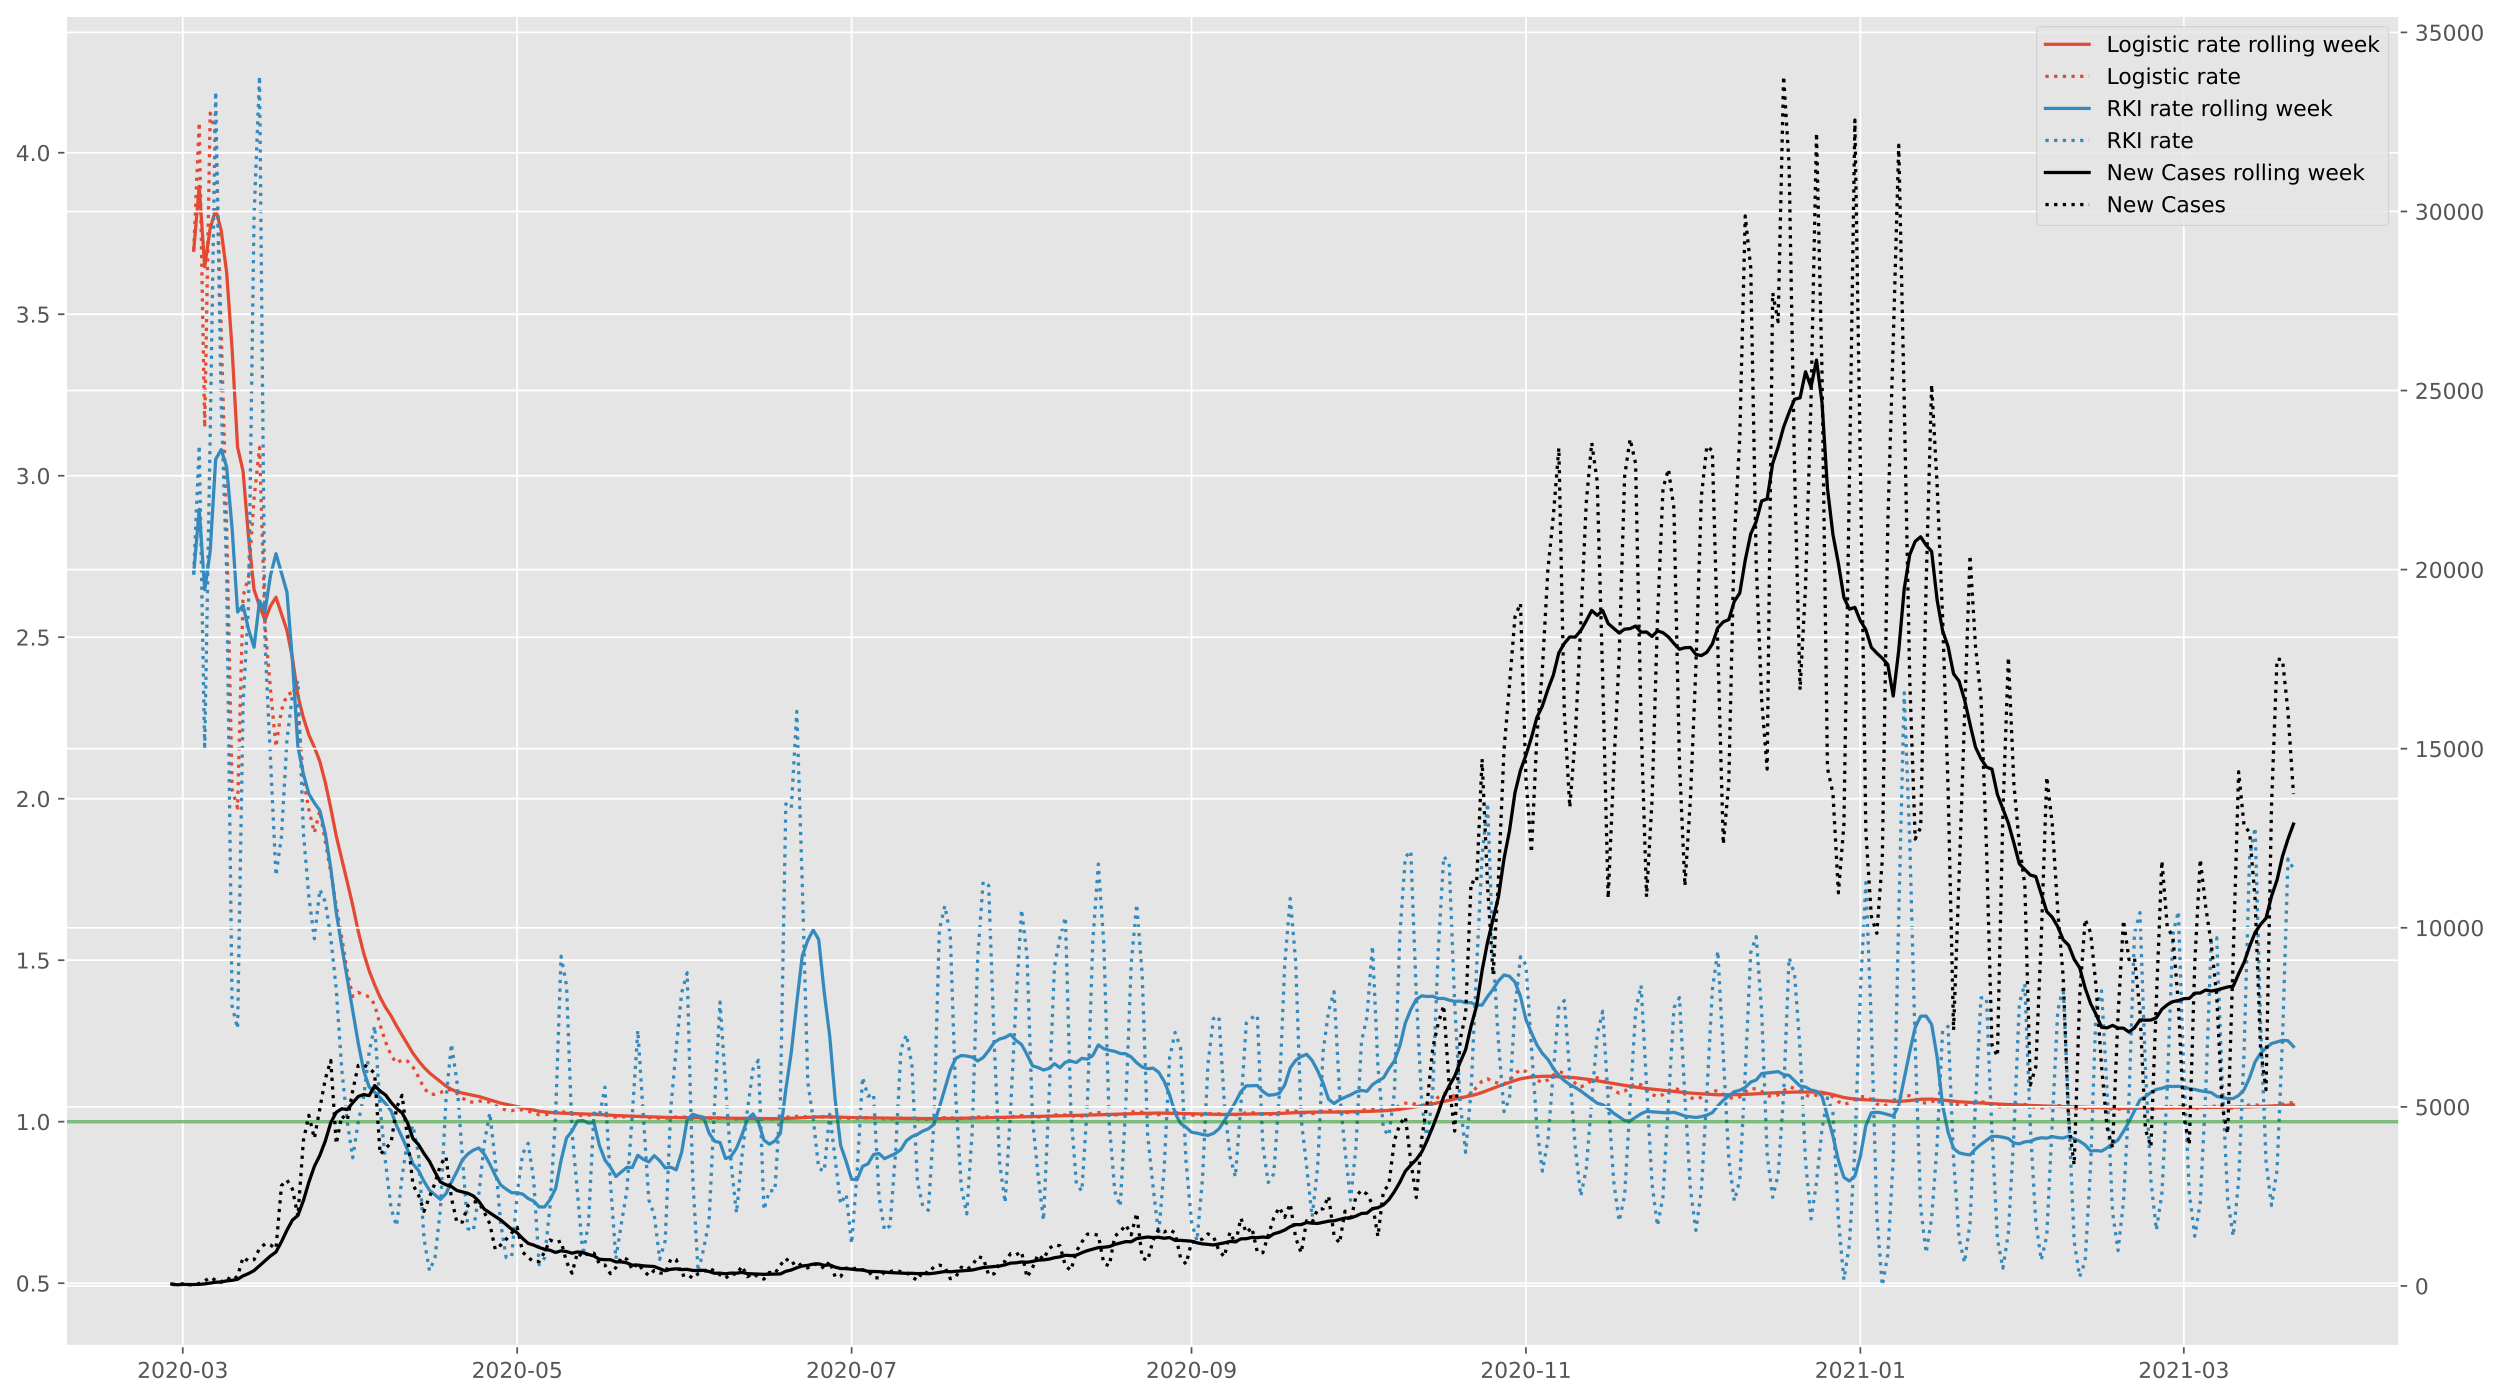 <?xml version="1.0" encoding="utf-8" standalone="no"?>
<!DOCTYPE svg PUBLIC "-//W3C//DTD SVG 1.1//EN"
  "http://www.w3.org/Graphics/SVG/1.1/DTD/svg11.dtd">
<!-- Created with matplotlib (https://matplotlib.org/) -->
<svg height="640.398pt" version="1.1" viewBox="0 0 1145.086 640.398" width="1145.086pt" xmlns="http://www.w3.org/2000/svg" xmlns:xlink="http://www.w3.org/1999/xlink">
 <defs>
  <style type="text/css">*{stroke-linecap:butt;stroke-linejoin:round;}</style>
 </defs>
 <g id="figure_1">
  <g id="patch_1">
   <path d="M 0 640.398 
L 1145.086 640.398 
L 1145.086 0 
L 0 0 
z
" style="fill:#ffffff;"/>
  </g>
  <g id="axes_1">
   <g id="patch_2">
    <path d="M 30.103 616.52 
L 1099.073 616.52 
L 1099.073 7.2 
L 30.103 7.2 
z
" style="fill:#e5e5e5;"/>
   </g>
   <g id="matplotlib.axis_1">
    <g id="xtick_1">
     <g id="line2d_1">
      <path clip-path="url(#paacf6a248b)" d="M 83.715 616.52 
L 83.715 7.2 
" style="fill:none;stroke:#ffffff;stroke-linecap:square;stroke-width:0.8;"/>
     </g>
     <g id="line2d_2">
      <defs>
       <path d="M 0 0 
L 0 3.5 
" id="m17cc7b3888" style="stroke:#555555;stroke-width:0.8;"/>
      </defs>
      <g>
       <use style="fill:#555555;stroke:#555555;stroke-width:0.8;" x="83.715" xlink:href="#m17cc7b3888" y="616.52"/>
      </g>
     </g>
     <g id="text_1">
      <!-- 2020-03 -->
      <g style="fill:#555555;" transform="translate(62.823 631.118)scale(0.1 -0.1)">
       <defs>
        <path d="M 19.188 8.297 
L 53.609 8.297 
L 53.609 0 
L 7.328 0 
L 7.328 8.297 
Q 12.938 14.109 22.625 23.891 
Q 32.328 33.688 34.812 36.531 
Q 39.547 41.844 41.422 45.531 
Q 43.312 49.219 43.312 52.781 
Q 43.312 58.594 39.234 62.25 
Q 35.156 65.922 28.609 65.922 
Q 23.969 65.922 18.812 64.312 
Q 13.672 62.703 7.812 59.422 
L 7.812 69.391 
Q 13.766 71.781 18.938 73 
Q 24.125 74.219 28.422 74.219 
Q 39.75 74.219 46.484 68.547 
Q 53.219 62.891 53.219 53.422 
Q 53.219 48.922 51.531 44.891 
Q 49.859 40.875 45.406 35.406 
Q 44.188 33.984 37.641 27.219 
Q 31.109 20.453 19.188 8.297 
z
" id="DejaVuSans-50"/>
        <path d="M 31.781 66.406 
Q 24.172 66.406 20.328 58.906 
Q 16.5 51.422 16.5 36.375 
Q 16.5 21.391 20.328 13.891 
Q 24.172 6.391 31.781 6.391 
Q 39.453 6.391 43.281 13.891 
Q 47.125 21.391 47.125 36.375 
Q 47.125 51.422 43.281 58.906 
Q 39.453 66.406 31.781 66.406 
z
M 31.781 74.219 
Q 44.047 74.219 50.516 64.516 
Q 56.984 54.828 56.984 36.375 
Q 56.984 17.969 50.516 8.266 
Q 44.047 -1.422 31.781 -1.422 
Q 19.531 -1.422 13.062 8.266 
Q 6.594 17.969 6.594 36.375 
Q 6.594 54.828 13.062 64.516 
Q 19.531 74.219 31.781 74.219 
z
" id="DejaVuSans-48"/>
        <path d="M 4.891 31.391 
L 31.203 31.391 
L 31.203 23.391 
L 4.891 23.391 
z
" id="DejaVuSans-45"/>
        <path d="M 40.578 39.312 
Q 47.656 37.797 51.625 33 
Q 55.609 28.219 55.609 21.188 
Q 55.609 10.406 48.188 4.484 
Q 40.766 -1.422 27.094 -1.422 
Q 22.516 -1.422 17.656 -0.516 
Q 12.797 0.391 7.625 2.203 
L 7.625 11.719 
Q 11.719 9.328 16.594 8.109 
Q 21.484 6.891 26.812 6.891 
Q 36.078 6.891 40.938 10.547 
Q 45.797 14.203 45.797 21.188 
Q 45.797 27.641 41.281 31.266 
Q 36.766 34.906 28.719 34.906 
L 20.219 34.906 
L 20.219 43.016 
L 29.109 43.016 
Q 36.375 43.016 40.234 45.922 
Q 44.094 48.828 44.094 54.297 
Q 44.094 59.906 40.109 62.906 
Q 36.141 65.922 28.719 65.922 
Q 24.656 65.922 20.016 65.031 
Q 15.375 64.156 9.812 62.312 
L 9.812 71.094 
Q 15.438 72.656 20.344 73.438 
Q 25.25 74.219 29.594 74.219 
Q 40.828 74.219 47.359 69.109 
Q 53.906 64.016 53.906 55.328 
Q 53.906 49.266 50.438 45.094 
Q 46.969 40.922 40.578 39.312 
z
" id="DejaVuSans-51"/>
       </defs>
       <use xlink:href="#DejaVuSans-50"/>
       <use x="63.623" xlink:href="#DejaVuSans-48"/>
       <use x="127.246" xlink:href="#DejaVuSans-50"/>
       <use x="190.869" xlink:href="#DejaVuSans-48"/>
       <use x="254.492" xlink:href="#DejaVuSans-45"/>
       <use x="290.576" xlink:href="#DejaVuSans-48"/>
       <use x="354.199" xlink:href="#DejaVuSans-51"/>
      </g>
     </g>
    </g>
    <g id="xtick_2">
     <g id="line2d_3">
      <path clip-path="url(#paacf6a248b)" d="M 236.891 616.52 
L 236.891 7.2 
" style="fill:none;stroke:#ffffff;stroke-linecap:square;stroke-width:0.8;"/>
     </g>
     <g id="line2d_4">
      <g>
       <use style="fill:#555555;stroke:#555555;stroke-width:0.8;" x="236.891" xlink:href="#m17cc7b3888" y="616.52"/>
      </g>
     </g>
     <g id="text_2">
      <!-- 2020-05 -->
      <g style="fill:#555555;" transform="translate(216 631.118)scale(0.1 -0.1)">
       <defs>
        <path d="M 10.797 72.906 
L 49.516 72.906 
L 49.516 64.594 
L 19.828 64.594 
L 19.828 46.734 
Q 21.969 47.469 24.109 47.828 
Q 26.266 48.188 28.422 48.188 
Q 40.625 48.188 47.75 41.5 
Q 54.891 34.812 54.891 23.391 
Q 54.891 11.625 47.562 5.094 
Q 40.234 -1.422 26.906 -1.422 
Q 22.312 -1.422 17.547 -0.641 
Q 12.797 0.141 7.719 1.703 
L 7.719 11.625 
Q 12.109 9.234 16.797 8.062 
Q 21.484 6.891 26.703 6.891 
Q 35.156 6.891 40.078 11.328 
Q 45.016 15.766 45.016 23.391 
Q 45.016 31 40.078 35.438 
Q 35.156 39.891 26.703 39.891 
Q 22.75 39.891 18.812 39.016 
Q 14.891 38.141 10.797 36.281 
z
" id="DejaVuSans-53"/>
       </defs>
       <use xlink:href="#DejaVuSans-50"/>
       <use x="63.623" xlink:href="#DejaVuSans-48"/>
       <use x="127.246" xlink:href="#DejaVuSans-50"/>
       <use x="190.869" xlink:href="#DejaVuSans-48"/>
       <use x="254.492" xlink:href="#DejaVuSans-45"/>
       <use x="290.576" xlink:href="#DejaVuSans-48"/>
       <use x="354.199" xlink:href="#DejaVuSans-53"/>
      </g>
     </g>
    </g>
    <g id="xtick_3">
     <g id="line2d_5">
      <path clip-path="url(#paacf6a248b)" d="M 390.068 616.52 
L 390.068 7.2 
" style="fill:none;stroke:#ffffff;stroke-linecap:square;stroke-width:0.8;"/>
     </g>
     <g id="line2d_6">
      <g>
       <use style="fill:#555555;stroke:#555555;stroke-width:0.8;" x="390.068" xlink:href="#m17cc7b3888" y="616.52"/>
      </g>
     </g>
     <g id="text_3">
      <!-- 2020-07 -->
      <g style="fill:#555555;" transform="translate(369.176 631.118)scale(0.1 -0.1)">
       <defs>
        <path d="M 8.203 72.906 
L 55.078 72.906 
L 55.078 68.703 
L 28.609 0 
L 18.312 0 
L 43.219 64.594 
L 8.203 64.594 
z
" id="DejaVuSans-55"/>
       </defs>
       <use xlink:href="#DejaVuSans-50"/>
       <use x="63.623" xlink:href="#DejaVuSans-48"/>
       <use x="127.246" xlink:href="#DejaVuSans-50"/>
       <use x="190.869" xlink:href="#DejaVuSans-48"/>
       <use x="254.492" xlink:href="#DejaVuSans-45"/>
       <use x="290.576" xlink:href="#DejaVuSans-48"/>
       <use x="354.199" xlink:href="#DejaVuSans-55"/>
      </g>
     </g>
    </g>
    <g id="xtick_4">
     <g id="line2d_7">
      <path clip-path="url(#paacf6a248b)" d="M 545.755 616.52 
L 545.755 7.2 
" style="fill:none;stroke:#ffffff;stroke-linecap:square;stroke-width:0.8;"/>
     </g>
     <g id="line2d_8">
      <g>
       <use style="fill:#555555;stroke:#555555;stroke-width:0.8;" x="545.755" xlink:href="#m17cc7b3888" y="616.52"/>
      </g>
     </g>
     <g id="text_4">
      <!-- 2020-09 -->
      <g style="fill:#555555;" transform="translate(524.864 631.118)scale(0.1 -0.1)">
       <defs>
        <path d="M 10.984 1.516 
L 10.984 10.5 
Q 14.703 8.734 18.5 7.812 
Q 22.312 6.891 25.984 6.891 
Q 35.75 6.891 40.891 13.453 
Q 46.047 20.016 46.781 33.406 
Q 43.953 29.203 39.594 26.953 
Q 35.25 24.703 29.984 24.703 
Q 19.047 24.703 12.672 31.312 
Q 6.297 37.938 6.297 49.422 
Q 6.297 60.641 12.938 67.422 
Q 19.578 74.219 30.609 74.219 
Q 43.266 74.219 49.922 64.516 
Q 56.594 54.828 56.594 36.375 
Q 56.594 19.141 48.406 8.859 
Q 40.234 -1.422 26.422 -1.422 
Q 22.703 -1.422 18.891 -0.688 
Q 15.094 0.047 10.984 1.516 
z
M 30.609 32.422 
Q 37.25 32.422 41.125 36.953 
Q 45.016 41.5 45.016 49.422 
Q 45.016 57.281 41.125 61.844 
Q 37.25 66.406 30.609 66.406 
Q 23.969 66.406 20.094 61.844 
Q 16.219 57.281 16.219 49.422 
Q 16.219 41.5 20.094 36.953 
Q 23.969 32.422 30.609 32.422 
z
" id="DejaVuSans-57"/>
       </defs>
       <use xlink:href="#DejaVuSans-50"/>
       <use x="63.623" xlink:href="#DejaVuSans-48"/>
       <use x="127.246" xlink:href="#DejaVuSans-50"/>
       <use x="190.869" xlink:href="#DejaVuSans-48"/>
       <use x="254.492" xlink:href="#DejaVuSans-45"/>
       <use x="290.576" xlink:href="#DejaVuSans-48"/>
       <use x="354.199" xlink:href="#DejaVuSans-57"/>
      </g>
     </g>
    </g>
    <g id="xtick_5">
     <g id="line2d_9">
      <path clip-path="url(#paacf6a248b)" d="M 698.931 616.52 
L 698.931 7.2 
" style="fill:none;stroke:#ffffff;stroke-linecap:square;stroke-width:0.8;"/>
     </g>
     <g id="line2d_10">
      <g>
       <use style="fill:#555555;stroke:#555555;stroke-width:0.8;" x="698.931" xlink:href="#m17cc7b3888" y="616.52"/>
      </g>
     </g>
     <g id="text_5">
      <!-- 2020-11 -->
      <g style="fill:#555555;" transform="translate(678.04 631.118)scale(0.1 -0.1)">
       <defs>
        <path d="M 12.406 8.297 
L 28.516 8.297 
L 28.516 63.922 
L 10.984 60.406 
L 10.984 69.391 
L 28.422 72.906 
L 38.281 72.906 
L 38.281 8.297 
L 54.391 8.297 
L 54.391 0 
L 12.406 0 
z
" id="DejaVuSans-49"/>
       </defs>
       <use xlink:href="#DejaVuSans-50"/>
       <use x="63.623" xlink:href="#DejaVuSans-48"/>
       <use x="127.246" xlink:href="#DejaVuSans-50"/>
       <use x="190.869" xlink:href="#DejaVuSans-48"/>
       <use x="254.492" xlink:href="#DejaVuSans-45"/>
       <use x="290.576" xlink:href="#DejaVuSans-49"/>
       <use x="354.199" xlink:href="#DejaVuSans-49"/>
      </g>
     </g>
    </g>
    <g id="xtick_6">
     <g id="line2d_11">
      <path clip-path="url(#paacf6a248b)" d="M 852.108 616.52 
L 852.108 7.2 
" style="fill:none;stroke:#ffffff;stroke-linecap:square;stroke-width:0.8;"/>
     </g>
     <g id="line2d_12">
      <g>
       <use style="fill:#555555;stroke:#555555;stroke-width:0.8;" x="852.108" xlink:href="#m17cc7b3888" y="616.52"/>
      </g>
     </g>
     <g id="text_6">
      <!-- 2021-01 -->
      <g style="fill:#555555;" transform="translate(831.216 631.118)scale(0.1 -0.1)">
       <use xlink:href="#DejaVuSans-50"/>
       <use x="63.623" xlink:href="#DejaVuSans-48"/>
       <use x="127.246" xlink:href="#DejaVuSans-50"/>
       <use x="190.869" xlink:href="#DejaVuSans-49"/>
       <use x="254.492" xlink:href="#DejaVuSans-45"/>
       <use x="290.576" xlink:href="#DejaVuSans-48"/>
       <use x="354.199" xlink:href="#DejaVuSans-49"/>
      </g>
     </g>
    </g>
    <g id="xtick_7">
     <g id="line2d_13">
      <path clip-path="url(#paacf6a248b)" d="M 1000.262 616.52 
L 1000.262 7.2 
" style="fill:none;stroke:#ffffff;stroke-linecap:square;stroke-width:0.8;"/>
     </g>
     <g id="line2d_14">
      <g>
       <use style="fill:#555555;stroke:#555555;stroke-width:0.8;" x="1000.262" xlink:href="#m17cc7b3888" y="616.52"/>
      </g>
     </g>
     <g id="text_7">
      <!-- 2021-03 -->
      <g style="fill:#555555;" transform="translate(979.37 631.118)scale(0.1 -0.1)">
       <use xlink:href="#DejaVuSans-50"/>
       <use x="63.623" xlink:href="#DejaVuSans-48"/>
       <use x="127.246" xlink:href="#DejaVuSans-50"/>
       <use x="190.869" xlink:href="#DejaVuSans-49"/>
       <use x="254.492" xlink:href="#DejaVuSans-45"/>
       <use x="290.576" xlink:href="#DejaVuSans-48"/>
       <use x="354.199" xlink:href="#DejaVuSans-51"/>
      </g>
     </g>
    </g>
   </g>
   <g id="matplotlib.axis_2">
    <g id="ytick_1">
     <g id="line2d_15">
      <path clip-path="url(#paacf6a248b)" d="M 30.103 587.741 
L 1099.073 587.741 
" style="fill:none;stroke:#ffffff;stroke-linecap:square;stroke-width:0.8;"/>
     </g>
     <g id="line2d_16">
      <defs>
       <path d="M 0 0 
L -3.5 0 
" id="m00a3d835ab" style="stroke:#555555;stroke-width:0.8;"/>
      </defs>
      <g>
       <use style="fill:#555555;stroke:#555555;stroke-width:0.8;" x="30.103" xlink:href="#m00a3d835ab" y="587.741"/>
      </g>
     </g>
     <g id="text_8">
      <!-- 0.5 -->
      <g style="fill:#555555;" transform="translate(7.2 591.541)scale(0.1 -0.1)">
       <defs>
        <path d="M 10.688 12.406 
L 21 12.406 
L 21 0 
L 10.688 0 
z
" id="DejaVuSans-46"/>
       </defs>
       <use xlink:href="#DejaVuSans-48"/>
       <use x="63.623" xlink:href="#DejaVuSans-46"/>
       <use x="95.41" xlink:href="#DejaVuSans-53"/>
      </g>
     </g>
    </g>
    <g id="ytick_2">
     <g id="line2d_17">
      <path clip-path="url(#paacf6a248b)" d="M 30.103 513.773 
L 1099.073 513.773 
" style="fill:none;stroke:#ffffff;stroke-linecap:square;stroke-width:0.8;"/>
     </g>
     <g id="line2d_18">
      <g>
       <use style="fill:#555555;stroke:#555555;stroke-width:0.8;" x="30.103" xlink:href="#m00a3d835ab" y="513.773"/>
      </g>
     </g>
     <g id="text_9">
      <!-- 1.0 -->
      <g style="fill:#555555;" transform="translate(7.2 517.572)scale(0.1 -0.1)">
       <use xlink:href="#DejaVuSans-49"/>
       <use x="63.623" xlink:href="#DejaVuSans-46"/>
       <use x="95.41" xlink:href="#DejaVuSans-48"/>
      </g>
     </g>
    </g>
    <g id="ytick_3">
     <g id="line2d_19">
      <path clip-path="url(#paacf6a248b)" d="M 30.103 439.805 
L 1099.073 439.805 
" style="fill:none;stroke:#ffffff;stroke-linecap:square;stroke-width:0.8;"/>
     </g>
     <g id="line2d_20">
      <g>
       <use style="fill:#555555;stroke:#555555;stroke-width:0.8;" x="30.103" xlink:href="#m00a3d835ab" y="439.805"/>
      </g>
     </g>
     <g id="text_10">
      <!-- 1.5 -->
      <g style="fill:#555555;" transform="translate(7.2 443.604)scale(0.1 -0.1)">
       <use xlink:href="#DejaVuSans-49"/>
       <use x="63.623" xlink:href="#DejaVuSans-46"/>
       <use x="95.41" xlink:href="#DejaVuSans-53"/>
      </g>
     </g>
    </g>
    <g id="ytick_4">
     <g id="line2d_21">
      <path clip-path="url(#paacf6a248b)" d="M 30.103 365.837 
L 1099.073 365.837 
" style="fill:none;stroke:#ffffff;stroke-linecap:square;stroke-width:0.8;"/>
     </g>
     <g id="line2d_22">
      <g>
       <use style="fill:#555555;stroke:#555555;stroke-width:0.8;" x="30.103" xlink:href="#m00a3d835ab" y="365.837"/>
      </g>
     </g>
     <g id="text_11">
      <!-- 2.0 -->
      <g style="fill:#555555;" transform="translate(7.2 369.636)scale(0.1 -0.1)">
       <use xlink:href="#DejaVuSans-50"/>
       <use x="63.623" xlink:href="#DejaVuSans-46"/>
       <use x="95.41" xlink:href="#DejaVuSans-48"/>
      </g>
     </g>
    </g>
    <g id="ytick_5">
     <g id="line2d_23">
      <path clip-path="url(#paacf6a248b)" d="M 30.103 291.869 
L 1099.073 291.869 
" style="fill:none;stroke:#ffffff;stroke-linecap:square;stroke-width:0.8;"/>
     </g>
     <g id="line2d_24">
      <g>
       <use style="fill:#555555;stroke:#555555;stroke-width:0.8;" x="30.103" xlink:href="#m00a3d835ab" y="291.869"/>
      </g>
     </g>
     <g id="text_12">
      <!-- 2.5 -->
      <g style="fill:#555555;" transform="translate(7.2 295.668)scale(0.1 -0.1)">
       <use xlink:href="#DejaVuSans-50"/>
       <use x="63.623" xlink:href="#DejaVuSans-46"/>
       <use x="95.41" xlink:href="#DejaVuSans-53"/>
      </g>
     </g>
    </g>
    <g id="ytick_6">
     <g id="line2d_25">
      <path clip-path="url(#paacf6a248b)" d="M 30.103 217.9 
L 1099.073 217.9 
" style="fill:none;stroke:#ffffff;stroke-linecap:square;stroke-width:0.8;"/>
     </g>
     <g id="line2d_26">
      <g>
       <use style="fill:#555555;stroke:#555555;stroke-width:0.8;" x="30.103" xlink:href="#m00a3d835ab" y="217.9"/>
      </g>
     </g>
     <g id="text_13">
      <!-- 3.0 -->
      <g style="fill:#555555;" transform="translate(7.2 221.7)scale(0.1 -0.1)">
       <use xlink:href="#DejaVuSans-51"/>
       <use x="63.623" xlink:href="#DejaVuSans-46"/>
       <use x="95.41" xlink:href="#DejaVuSans-48"/>
      </g>
     </g>
    </g>
    <g id="ytick_7">
     <g id="line2d_27">
      <path clip-path="url(#paacf6a248b)" d="M 30.103 143.932 
L 1099.073 143.932 
" style="fill:none;stroke:#ffffff;stroke-linecap:square;stroke-width:0.8;"/>
     </g>
     <g id="line2d_28">
      <g>
       <use style="fill:#555555;stroke:#555555;stroke-width:0.8;" x="30.103" xlink:href="#m00a3d835ab" y="143.932"/>
      </g>
     </g>
     <g id="text_14">
      <!-- 3.5 -->
      <g style="fill:#555555;" transform="translate(7.2 147.732)scale(0.1 -0.1)">
       <use xlink:href="#DejaVuSans-51"/>
       <use x="63.623" xlink:href="#DejaVuSans-46"/>
       <use x="95.41" xlink:href="#DejaVuSans-53"/>
      </g>
     </g>
    </g>
    <g id="ytick_8">
     <g id="line2d_29">
      <path clip-path="url(#paacf6a248b)" d="M 30.103 69.964 
L 1099.073 69.964 
" style="fill:none;stroke:#ffffff;stroke-linecap:square;stroke-width:0.8;"/>
     </g>
     <g id="line2d_30">
      <g>
       <use style="fill:#555555;stroke:#555555;stroke-width:0.8;" x="30.103" xlink:href="#m00a3d835ab" y="69.964"/>
      </g>
     </g>
     <g id="text_15">
      <!-- 4.0 -->
      <g style="fill:#555555;" transform="translate(7.2 73.763)scale(0.1 -0.1)">
       <defs>
        <path d="M 37.797 64.312 
L 12.891 25.391 
L 37.797 25.391 
z
M 35.203 72.906 
L 47.609 72.906 
L 47.609 25.391 
L 58.016 25.391 
L 58.016 17.188 
L 47.609 17.188 
L 47.609 0 
L 37.797 0 
L 37.797 17.188 
L 4.891 17.188 
L 4.891 26.703 
z
" id="DejaVuSans-52"/>
       </defs>
       <use xlink:href="#DejaVuSans-52"/>
       <use x="63.623" xlink:href="#DejaVuSans-46"/>
       <use x="95.41" xlink:href="#DejaVuSans-48"/>
      </g>
     </g>
    </g>
   </g>
   <g id="line2d_31">
    <path clip-path="url(#paacf6a248b)" d="M 88.737 114.623 
L 91.248 85.358 
L 93.759 122.161 
L 96.27 104.577 
L 98.781 95.993 
L 101.292 105.393 
L 103.804 124.688 
L 106.315 159.98 
L 108.826 204.839 
L 111.337 215.896 
L 113.848 246.205 
L 116.359 270.04 
L 118.87 277.546 
L 121.381 284.089 
L 123.892 277.558 
L 126.403 273.557 
L 131.426 288.756 
L 133.937 301.426 
L 136.448 318.693 
L 138.959 328.756 
L 141.47 336.593 
L 143.981 342.213 
L 146.492 348.789 
L 149.003 358.421 
L 151.514 370.194 
L 154.025 382.964 
L 159.047 403.94 
L 161.559 414.648 
L 164.07 426.53 
L 166.581 436.546 
L 169.092 444.68 
L 171.603 451.092 
L 174.114 456.832 
L 176.625 461.453 
L 179.136 465.317 
L 181.647 469.947 
L 189.181 482.503 
L 191.692 485.891 
L 194.203 488.912 
L 196.714 491.425 
L 204.247 497.467 
L 206.758 498.956 
L 209.269 500.028 
L 211.78 500.658 
L 219.314 502.236 
L 229.358 505.279 
L 246.936 508.999 
L 251.958 509.522 
L 256.98 509.863 
L 274.558 510.475 
L 282.091 510.958 
L 292.135 511.342 
L 307.202 511.856 
L 312.224 511.937 
L 317.246 511.936 
L 344.868 512.303 
L 357.423 512.386 
L 364.957 512.091 
L 372.49 511.659 
L 377.512 511.566 
L 382.534 511.631 
L 392.579 511.969 
L 427.734 512.38 
L 447.823 512.095 
L 503.066 510.618 
L 523.155 509.962 
L 530.688 509.816 
L 540.733 510.019 
L 560.821 510.475 
L 585.932 510.01 
L 595.977 509.524 
L 600.999 509.383 
L 613.554 509.328 
L 628.621 508.991 
L 636.154 508.626 
L 641.176 508.092 
L 651.221 506.464 
L 656.243 505.657 
L 661.265 504.507 
L 666.287 503.391 
L 673.82 501.855 
L 676.332 501.211 
L 678.843 500.378 
L 686.376 497.513 
L 691.398 495.767 
L 693.909 494.885 
L 696.42 494.123 
L 701.442 493.275 
L 706.465 492.993 
L 708.976 492.948 
L 716.509 493.293 
L 721.531 493.65 
L 729.064 494.593 
L 741.62 496.725 
L 749.153 497.931 
L 754.175 498.586 
L 774.264 500.671 
L 786.819 501.464 
L 794.353 501.394 
L 799.375 501.289 
L 814.441 500.444 
L 821.975 500.206 
L 832.019 500.177 
L 834.53 500.331 
L 839.552 501.391 
L 844.574 502.692 
L 847.085 503.085 
L 852.108 503.59 
L 867.174 504.422 
L 869.685 504.464 
L 874.707 504.114 
L 879.73 503.503 
L 884.752 503.429 
L 889.774 503.87 
L 897.307 504.637 
L 917.396 505.793 
L 937.485 506.631 
L 970.129 507.611 
L 990.217 507.471 
L 1015.328 507.202 
L 1027.884 507.059 
L 1042.95 506.496 
L 1050.484 506.097 
L 1050.484 506.097 
" style="fill:none;stroke:#e24a33;stroke-linecap:square;stroke-width:1.5;"/>
   </g>
   <g id="line2d_32">
    <path clip-path="url(#paacf6a248b)" d="M 88.737 114.623 
L 91.248 56.093 
L 93.759 195.766 
L 96.27 51.825 
L 98.781 61.656 
L 103.804 240.455 
L 106.315 361.665 
L 108.826 370.111 
L 111.337 273.161 
L 113.848 263.994 
L 116.359 228.497 
L 118.87 204.94 
L 121.381 286.253 
L 123.892 315.948 
L 126.403 342.104 
L 128.914 325.338 
L 131.426 318.214 
L 133.937 317.186 
L 136.448 325.809 
L 138.959 356.689 
L 141.47 370.808 
L 143.981 381.446 
L 146.492 371.37 
L 151.514 399.6 
L 154.025 415.195 
L 156.536 429.369 
L 159.047 444.958 
L 161.559 456.409 
L 164.07 454.54 
L 166.581 455.748 
L 169.092 456.539 
L 171.603 460.083 
L 174.114 469.55 
L 176.625 477.303 
L 179.136 483.458 
L 181.647 486.951 
L 184.158 485.411 
L 186.669 486.044 
L 189.181 488.801 
L 191.692 493.271 
L 194.203 498.448 
L 196.714 501.047 
L 199.225 501.279 
L 201.736 500.51 
L 204.247 498.911 
L 206.758 499.224 
L 209.269 500.774 
L 211.78 502.859 
L 214.291 504.614 
L 216.802 504.878 
L 219.314 504.394 
L 221.825 504.224 
L 224.336 504.872 
L 226.847 506.343 
L 229.358 507.628 
L 231.869 508.434 
L 234.38 508.738 
L 236.891 508.173 
L 239.402 508.399 
L 241.913 508.92 
L 244.424 509.705 
L 246.936 510.622 
L 249.447 510.635 
L 256.98 509.23 
L 259.491 509.505 
L 262.002 510.363 
L 264.513 510.628 
L 267.024 511.046 
L 269.535 510.821 
L 272.046 510.339 
L 277.069 510.825 
L 279.58 511.347 
L 282.091 511.7 
L 292.135 511.224 
L 297.157 511.931 
L 299.668 511.958 
L 302.179 512.193 
L 304.691 512.26 
L 307.202 511.885 
L 309.713 511.634 
L 314.735 511.72 
L 319.757 512.489 
L 324.779 512.26 
L 327.29 512.103 
L 329.801 512.138 
L 337.335 512.49 
L 339.846 512.286 
L 344.868 512.255 
L 347.379 512.313 
L 349.89 512.606 
L 357.423 512.25 
L 359.934 511.79 
L 364.957 511.346 
L 367.468 511.386 
L 369.979 511.603 
L 380.023 511.58 
L 385.045 512.131 
L 387.556 512.117 
L 390.068 512.29 
L 395.09 511.962 
L 397.601 512.023 
L 405.134 512.461 
L 407.645 512.481 
L 412.667 512.196 
L 417.689 512.321 
L 420.201 512.535 
L 425.223 512.545 
L 432.756 511.93 
L 442.8 512.362 
L 445.311 512.092 
L 447.823 511.676 
L 450.334 511.49 
L 460.378 511.986 
L 465.4 511.174 
L 467.911 510.948 
L 472.933 511.563 
L 475.445 511.562 
L 477.956 511.721 
L 480.467 511.152 
L 482.978 510.705 
L 485.489 510.544 
L 488 510.683 
L 490.511 511.12 
L 493.022 511.255 
L 495.533 511.193 
L 500.555 509.893 
L 503.066 509.599 
L 505.578 510.027 
L 508.089 510.644 
L 513.111 510.65 
L 515.622 509.936 
L 518.133 509.369 
L 520.644 508.966 
L 523.155 509.469 
L 525.666 510.144 
L 528.177 510.257 
L 530.688 510.574 
L 535.711 509.58 
L 538.222 509.471 
L 543.244 510.571 
L 548.266 510.956 
L 550.777 510.639 
L 553.288 510.127 
L 555.799 510.043 
L 558.31 510.22 
L 560.821 510.535 
L 563.333 510.521 
L 565.844 510.655 
L 568.355 510.125 
L 570.866 509.736 
L 573.377 509.678 
L 575.888 509.826 
L 578.399 510.411 
L 580.91 510.47 
L 583.421 510.329 
L 585.932 509.623 
L 590.955 508.583 
L 593.466 508.927 
L 595.977 509.671 
L 598.488 509.747 
L 600.999 510.064 
L 603.51 509.639 
L 606.021 508.977 
L 608.532 508.629 
L 611.043 508.85 
L 613.554 509.389 
L 616.065 509.449 
L 618.577 509.852 
L 621.088 509.293 
L 623.599 508.534 
L 628.621 508.098 
L 631.132 508.711 
L 633.643 508.764 
L 636.154 508.665 
L 638.665 507.809 
L 641.176 506.278 
L 643.687 505.31 
L 646.198 505.058 
L 648.71 505.922 
L 651.221 506.205 
L 653.732 506.107 
L 656.243 504.72 
L 658.754 502.547 
L 661.265 500.993 
L 663.776 500.966 
L 666.287 502.202 
L 671.309 502.931 
L 673.82 500.726 
L 676.332 498.043 
L 678.843 495.164 
L 681.354 494.1 
L 683.865 495.614 
L 688.887 496.492 
L 691.398 494.946 
L 693.909 491.868 
L 696.42 489.828 
L 698.931 490.793 
L 701.442 492.984 
L 703.953 494.686 
L 706.465 495.846 
L 708.976 494.63 
L 711.487 492.415 
L 713.998 490.782 
L 716.509 491.709 
L 719.02 494.034 
L 721.531 496.135 
L 724.042 497.836 
L 726.553 496.825 
L 729.064 494.827 
L 731.575 493.626 
L 734.087 494.409 
L 736.598 497.194 
L 739.109 499.454 
L 741.62 500.74 
L 744.131 499.873 
L 746.642 497.601 
L 749.153 496.247 
L 751.664 496.877 
L 754.175 499.311 
L 756.686 501.346 
L 759.197 502.301 
L 761.709 501.361 
L 764.22 499.517 
L 766.731 498.36 
L 769.242 499.221 
L 771.753 501.176 
L 774.264 502.763 
L 776.775 503.567 
L 779.286 502.571 
L 781.797 500.876 
L 784.308 499.604 
L 786.819 499.693 
L 791.842 502.661 
L 794.353 503.127 
L 796.864 502.452 
L 799.375 500.262 
L 801.886 498.533 
L 804.397 498.79 
L 806.908 499.883 
L 809.419 501.95 
L 811.93 502.183 
L 814.441 501.504 
L 819.464 497.779 
L 821.975 498.543 
L 824.486 499.852 
L 826.997 501.567 
L 829.508 502.392 
L 834.53 500.675 
L 837.041 501.276 
L 839.552 502.468 
L 842.063 504.633 
L 844.574 505.889 
L 847.085 505.147 
L 849.597 503.401 
L 852.108 502.312 
L 854.619 502.37 
L 857.13 503.547 
L 859.641 505.657 
L 862.152 506.655 
L 864.663 505.907 
L 867.174 504.506 
L 869.685 502.603 
L 872.196 501.523 
L 874.707 501.95 
L 877.219 503.194 
L 879.73 504.836 
L 882.241 505.277 
L 884.752 504.622 
L 887.263 503.834 
L 889.774 503.379 
L 892.285 503.864 
L 894.796 505.31 
L 897.307 506.175 
L 899.818 506.384 
L 902.329 505.883 
L 904.84 505.066 
L 907.352 504.688 
L 909.863 504.978 
L 912.374 506.006 
L 914.885 506.852 
L 917.396 507.081 
L 919.907 506.687 
L 924.929 505.722 
L 927.44 505.866 
L 929.951 506.72 
L 932.462 507.275 
L 934.974 507.451 
L 937.485 507.228 
L 939.996 506.71 
L 942.507 506.4 
L 945.018 506.471 
L 950.04 507.784 
L 952.551 507.938 
L 955.062 507.817 
L 960.084 507.104 
L 962.596 507.231 
L 967.618 508.01 
L 970.129 508.053 
L 975.151 507.452 
L 977.662 507.092 
L 980.173 507.078 
L 985.195 507.792 
L 987.706 507.857 
L 992.729 507.198 
L 995.24 506.809 
L 997.751 506.809 
L 1002.773 507.645 
L 1005.284 507.681 
L 1007.795 507.412 
L 1012.817 506.667 
L 1015.328 506.718 
L 1020.351 507.535 
L 1022.862 507.549 
L 1027.884 506.649 
L 1030.395 506.117 
L 1032.906 506.007 
L 1037.928 506.922 
L 1040.439 506.862 
L 1042.95 506.438 
L 1047.972 505.118 
L 1050.484 505.093 
L 1050.484 505.093 
" style="fill:none;stroke:#e24a33;stroke-dasharray:1.5,2.475;stroke-dashoffset:0;stroke-width:1.5;"/>
   </g>
   <g id="line2d_33">
    <path clip-path="url(#paacf6a248b)" d="M 88.737 262.561 
L 91.248 233.296 
L 93.759 270.099 
L 96.27 252.516 
L 98.781 210.419 
L 101.292 205.938 
L 103.804 213.84 
L 106.315 242.173 
L 108.826 280.318 
L 111.337 277.305 
L 113.848 288.303 
L 116.359 296.443 
L 118.87 275.21 
L 121.381 279.936 
L 123.892 263.631 
L 126.403 253.633 
L 131.426 271.173 
L 133.937 302.487 
L 136.448 342.056 
L 138.959 354.496 
L 141.47 363.635 
L 143.981 367.762 
L 146.492 371.24 
L 149.003 381.816 
L 151.514 397.732 
L 154.025 417.916 
L 156.536 433.409 
L 164.07 477.667 
L 166.581 490.414 
L 169.092 497.869 
L 174.114 502.781 
L 176.625 505.498 
L 179.136 508.818 
L 181.647 515.622 
L 184.158 520.866 
L 186.669 526.618 
L 189.181 533.119 
L 191.692 536.166 
L 194.203 541.105 
L 196.714 545.177 
L 201.736 549.371 
L 204.247 546.782 
L 206.758 541.459 
L 209.269 536.662 
L 211.78 531.335 
L 214.291 528.579 
L 216.802 526.807 
L 219.314 525.83 
L 221.825 528.65 
L 224.336 533.154 
L 226.847 538.404 
L 229.358 542.773 
L 231.869 544.666 
L 234.38 546.333 
L 236.891 546.282 
L 239.402 546.951 
L 241.913 548.943 
L 244.424 550.14 
L 246.936 552.805 
L 249.447 552.824 
L 251.958 549.495 
L 254.469 544.457 
L 256.98 531.544 
L 259.491 521.232 
L 262.002 518.089 
L 264.513 513.433 
L 267.024 513.246 
L 269.535 514.421 
L 272.046 514.217 
L 274.558 524.674 
L 277.069 531.317 
L 279.58 534.603 
L 282.091 538.88 
L 287.113 534.68 
L 289.624 534.754 
L 292.135 529.146 
L 294.646 531.033 
L 297.157 532.199 
L 299.668 529.317 
L 302.179 531.668 
L 304.691 534.937 
L 307.202 534.613 
L 309.713 535.82 
L 312.224 527.757 
L 314.735 512.91 
L 317.246 510.377 
L 319.757 511.189 
L 322.268 511.742 
L 324.779 519.023 
L 327.29 522.716 
L 329.801 523.316 
L 332.313 530.636 
L 334.824 529.747 
L 337.335 525.903 
L 339.846 519.821 
L 342.357 512.585 
L 344.868 510.222 
L 347.379 514.033 
L 349.89 522.222 
L 352.401 524.06 
L 354.912 522.609 
L 357.423 519.044 
L 359.934 499.023 
L 362.446 481.945 
L 364.957 459.12 
L 367.468 437.805 
L 369.979 430.696 
L 372.49 426 
L 375.001 430.359 
L 377.512 454.39 
L 380.023 474.426 
L 382.534 503.681 
L 385.045 524.616 
L 387.556 531.967 
L 390.068 540.112 
L 392.579 540.369 
L 395.09 534.226 
L 397.601 533.044 
L 400.112 528.807 
L 402.623 528.349 
L 405.134 530.701 
L 410.156 528.349 
L 412.667 526.502 
L 415.178 522.474 
L 417.689 520.599 
L 420.201 519.584 
L 422.712 518.037 
L 425.223 517.021 
L 427.734 514.996 
L 430.245 507.209 
L 435.267 490.229 
L 437.778 484.764 
L 440.289 483.457 
L 442.8 483.694 
L 445.311 484.211 
L 447.823 485.971 
L 450.334 484.379 
L 452.845 481.179 
L 455.356 477.466 
L 457.867 475.913 
L 460.378 475.182 
L 462.889 473.803 
L 465.4 476.582 
L 467.911 478.422 
L 470.422 483.043 
L 472.933 488.185 
L 475.445 488.952 
L 477.956 490.106 
L 480.467 489.393 
L 482.978 487.226 
L 485.489 489.059 
L 488 486.503 
L 490.511 486.054 
L 493.022 486.656 
L 495.533 484.745 
L 498.044 485.105 
L 500.555 483.432 
L 503.066 478.618 
L 505.578 480.374 
L 508.089 481.066 
L 510.6 481.552 
L 513.111 482.54 
L 515.622 482.652 
L 518.133 484.136 
L 520.644 486.765 
L 523.155 488.75 
L 525.666 489.506 
L 528.177 489.26 
L 530.688 491.105 
L 533.2 495.226 
L 535.711 501.406 
L 538.222 509.794 
L 540.733 514.598 
L 543.244 516.335 
L 545.755 518.586 
L 548.266 519.011 
L 550.777 519.639 
L 553.288 520.04 
L 555.799 519.136 
L 558.31 517.086 
L 560.821 513.329 
L 565.844 504.833 
L 568.355 500.053 
L 570.866 497.355 
L 575.888 497.227 
L 578.399 499.911 
L 580.91 501.633 
L 583.421 501.443 
L 585.932 500.791 
L 588.443 496.97 
L 590.955 489.147 
L 593.466 485.644 
L 595.977 483.937 
L 598.488 482.902 
L 600.999 485.722 
L 603.51 490.398 
L 606.021 496.102 
L 608.532 503.475 
L 611.043 505.449 
L 613.554 503.689 
L 618.577 501.49 
L 621.088 500.123 
L 623.599 499.467 
L 626.11 499.839 
L 628.621 496.846 
L 631.132 495.109 
L 633.643 493.731 
L 636.154 489.502 
L 638.665 486.003 
L 641.176 479.025 
L 643.687 468.581 
L 646.198 462.363 
L 648.71 457.735 
L 651.221 456.137 
L 653.732 456.435 
L 656.243 456.319 
L 658.754 457.351 
L 661.265 457.318 
L 663.776 458.092 
L 666.287 458.653 
L 668.798 458.526 
L 671.309 459.329 
L 673.82 459.248 
L 676.332 460.392 
L 678.843 460.366 
L 681.354 456.457 
L 683.865 453.127 
L 686.376 449.249 
L 688.887 446.583 
L 691.398 447.166 
L 693.909 449.824 
L 696.42 456.397 
L 698.931 466.978 
L 701.442 473.073 
L 703.953 478.601 
L 706.465 482.495 
L 708.976 485.227 
L 711.487 489.295 
L 713.998 492.632 
L 716.509 494.969 
L 719.02 496.788 
L 721.531 498.095 
L 724.042 499.726 
L 731.575 505.294 
L 734.087 505.993 
L 736.598 507.695 
L 739.109 509.885 
L 744.131 513.265 
L 746.642 513.392 
L 751.664 510.131 
L 754.175 509.056 
L 761.709 509.607 
L 764.22 509.718 
L 766.731 509.493 
L 769.242 510.291 
L 771.753 511.207 
L 776.775 511.848 
L 779.286 511.452 
L 781.797 510.789 
L 784.308 509.597 
L 786.819 506.553 
L 789.33 503.945 
L 794.353 500.051 
L 796.864 499.393 
L 799.375 498.046 
L 801.886 495.629 
L 804.397 494.684 
L 806.908 491.743 
L 814.441 490.828 
L 816.952 492.226 
L 819.464 492.573 
L 824.486 497.448 
L 826.997 497.892 
L 829.508 499.303 
L 832.019 499.829 
L 834.53 502.113 
L 839.552 520.377 
L 842.063 531.531 
L 844.574 539.282 
L 847.085 540.952 
L 849.597 538.699 
L 852.108 529.669 
L 854.619 515.591 
L 857.13 509.689 
L 859.641 509.435 
L 862.152 509.814 
L 867.174 511.203 
L 869.685 506.24 
L 874.707 481.811 
L 877.219 470.56 
L 879.73 465.49 
L 882.241 465.371 
L 884.752 469.235 
L 887.263 484.21 
L 889.774 506.316 
L 892.285 518.561 
L 894.796 526.028 
L 897.307 528.008 
L 899.818 528.643 
L 902.329 528.979 
L 904.84 526.288 
L 907.352 524.143 
L 912.374 520.482 
L 914.885 520.513 
L 917.396 520.879 
L 919.907 521.502 
L 922.418 523.531 
L 924.929 523.911 
L 927.44 523 
L 929.951 522.738 
L 932.462 521.66 
L 934.974 521.132 
L 937.485 521.318 
L 939.996 520.593 
L 942.507 521.073 
L 945.018 521.286 
L 947.529 520.388 
L 950.04 521.64 
L 952.551 522.724 
L 955.062 524.407 
L 957.573 527.195 
L 960.084 526.999 
L 962.596 527.253 
L 965.107 525.75 
L 967.618 523.807 
L 970.129 522.095 
L 972.64 518.16 
L 975.151 513.817 
L 980.173 503.79 
L 982.684 502.359 
L 985.195 500.344 
L 987.706 499.011 
L 990.217 498.496 
L 992.729 497.556 
L 995.24 497.653 
L 997.751 497.572 
L 1000.262 497.847 
L 1002.773 498.62 
L 1005.284 499.014 
L 1007.795 499.62 
L 1012.817 500.424 
L 1015.328 502.149 
L 1017.839 502.743 
L 1020.351 503.177 
L 1022.862 503.175 
L 1025.373 501.762 
L 1027.884 499.105 
L 1030.395 493.6 
L 1032.906 486.39 
L 1035.417 482.453 
L 1037.928 479.992 
L 1040.439 477.978 
L 1045.461 476.519 
L 1047.972 476.672 
L 1050.484 479.361 
L 1050.484 479.361 
" style="fill:none;stroke:#348abd;stroke-linecap:square;stroke-width:1.5;"/>
   </g>
   <g id="line2d_34">
    <path clip-path="url(#paacf6a248b)" d="M 88.737 262.561 
L 91.248 204.031 
L 93.759 343.705 
L 96.27 199.766 
L 98.781 42.032 
L 101.292 183.531 
L 103.804 261.252 
L 106.315 460.895 
L 108.826 471.047 
L 111.337 322.612 
L 113.848 276.755 
L 116.359 99.011 
L 118.87 34.896 
L 121.381 294.339 
L 126.403 401.06 
L 128.914 383.068 
L 131.426 339.076 
L 133.937 318.211 
L 136.448 311.877 
L 138.959 381.42 
L 141.47 410.73 
L 143.981 429.954 
L 146.492 407.41 
L 149.003 413.109 
L 151.514 429.625 
L 154.025 453.166 
L 156.536 489.869 
L 159.047 513.705 
L 161.559 530.298 
L 164.07 513.9 
L 166.581 502.331 
L 169.092 481.811 
L 171.603 469.953 
L 174.114 507.468 
L 176.625 532.723 
L 179.136 553.539 
L 181.647 561.53 
L 184.158 539.039 
L 186.669 522.076 
L 189.181 515.46 
L 191.692 528.793 
L 194.203 567.297 
L 196.714 582.047 
L 199.225 576.203 
L 201.736 553.718 
L 204.247 503.956 
L 206.758 478.197 
L 209.269 495.212 
L 211.78 530.011 
L 214.291 562.754 
L 216.802 563.802 
L 219.314 546.875 
L 221.825 523.7 
L 224.336 509.723 
L 226.847 531.963 
L 229.358 560.594 
L 231.869 576.005 
L 234.38 575.47 
L 236.891 546.519 
L 239.402 528.383 
L 241.913 523.668 
L 244.424 540.344 
L 246.936 579.248 
L 249.447 576.135 
L 251.958 552.167 
L 254.469 511.256 
L 256.98 437.993 
L 259.491 451.482 
L 262.002 518.341 
L 267.024 574.827 
L 269.535 560.391 
L 272.046 509.824 
L 274.558 511.191 
L 277.069 497.986 
L 279.58 541.343 
L 282.091 576.595 
L 284.602 560.411 
L 287.113 545.408 
L 289.624 510.343 
L 292.135 471.937 
L 297.157 549.507 
L 299.668 556.419 
L 302.179 576.87 
L 304.691 568.29 
L 307.202 508.077 
L 309.713 480.384 
L 312.224 454.755 
L 314.735 445.574 
L 317.246 538.69 
L 319.757 582.549 
L 322.268 572.165 
L 324.779 559.043 
L 327.29 506.235 
L 329.801 458.959 
L 332.313 496.81 
L 334.824 532.468 
L 337.335 555.644 
L 339.846 529.587 
L 342.357 508.39 
L 344.868 489.699 
L 347.379 485.636 
L 349.89 554.129 
L 352.401 545.338 
L 354.912 545.481 
L 357.423 504.632 
L 359.934 368.243 
L 362.446 370.154 
L 364.957 325.861 
L 367.468 404.924 
L 369.979 495.575 
L 372.49 512.613 
L 375.001 535.139 
L 377.512 536.462 
L 380.023 510.405 
L 385.045 551.462 
L 387.556 547.037 
L 390.068 569.63 
L 392.579 536.938 
L 395.09 493.456 
L 397.601 502.133 
L 400.112 500.996 
L 402.623 548.255 
L 405.134 563.498 
L 407.645 561.448 
L 410.156 528.659 
L 412.667 480.527 
L 415.178 473.935 
L 417.689 487.869 
L 420.201 541.154 
L 422.712 552.67 
L 425.223 554.336 
L 427.734 514.481 
L 430.245 426.014 
L 432.756 414.902 
L 435.267 428.046 
L 437.778 502.901 
L 440.289 543.518 
L 442.8 555.998 
L 445.311 518.096 
L 447.823 438.338 
L 450.334 403.757 
L 452.845 405.646 
L 455.356 476.913 
L 457.867 532.641 
L 460.378 550.884 
L 462.889 508.443 
L 465.4 457.794 
L 467.911 416.634 
L 470.422 437.995 
L 472.933 512.906 
L 475.445 538.006 
L 477.956 558.965 
L 480.467 503.452 
L 482.978 442.621 
L 485.489 429.467 
L 488 420.103 
L 490.511 509.765 
L 493.022 542.219 
L 495.533 545.586 
L 498.044 505.973 
L 500.555 430.911 
L 503.066 395.77 
L 505.578 432.392 
L 508.089 514.609 
L 510.6 545.623 
L 513.111 552.501 
L 515.622 506.757 
L 518.133 441.303 
L 520.644 414.173 
L 523.155 446.286 
L 525.666 519.899 
L 528.177 543.905 
L 530.688 565.411 
L 533.2 535.603 
L 535.711 484.568 
L 538.222 472.887 
L 540.733 479.911 
L 543.244 532.061 
L 545.755 559.66 
L 548.266 568.384 
L 550.777 539.998 
L 553.288 487.381 
L 555.799 466.558 
L 558.31 465.557 
L 560.821 505.762 
L 563.333 529.561 
L 565.844 539.014 
L 568.355 506.535 
L 570.866 468.495 
L 573.377 466.253 
L 575.888 464.968 
L 578.399 524.55 
L 580.91 541.62 
L 583.421 537.679 
L 585.932 501.971 
L 588.443 441.747 
L 590.955 411.495 
L 593.466 440.447 
L 595.977 512.6 
L 598.488 534.374 
L 600.999 557.417 
L 603.51 534.708 
L 606.021 481.675 
L 608.532 463.102 
L 611.043 454.265 
L 613.554 500.28 
L 616.065 526.68 
L 618.577 549.722 
L 621.088 525.139 
L 623.599 477.084 
L 626.11 465.701 
L 628.621 433.319 
L 631.132 488.116 
L 633.643 517.038 
L 636.154 520.117 
L 638.665 500.645 
L 641.176 428.24 
L 643.687 392.593 
L 646.198 389.791 
L 648.71 455.722 
L 651.221 505.85 
L 653.732 522.205 
L 656.243 499.833 
L 658.754 435.465 
L 661.265 392.358 
L 663.776 395.212 
L 666.287 459.648 
L 668.798 504.958 
L 671.309 527.829 
L 673.82 499.265 
L 676.332 443.474 
L 678.843 392.178 
L 681.354 367.846 
L 683.865 436.34 
L 686.376 477.813 
L 688.887 509.167 
L 691.398 503.345 
L 693.909 462.076 
L 696.42 438.19 
L 698.931 441.917 
L 703.953 516.508 
L 706.465 536.424 
L 708.976 522.47 
L 711.487 490.552 
L 713.998 461.546 
L 716.509 458.279 
L 721.531 525.66 
L 724.042 547.843 
L 726.553 535.465 
L 729.064 503.931 
L 731.575 474.145 
L 734.087 463.172 
L 736.598 503.648 
L 739.109 540.99 
L 741.62 559.35 
L 744.131 547.616 
L 749.153 463.132 
L 751.664 451.354 
L 756.686 542.352 
L 759.197 561.487 
L 761.709 547.976 
L 766.731 461.56 
L 769.242 456.936 
L 771.753 502.535 
L 774.264 544.758 
L 776.775 563.571 
L 779.286 545.206 
L 781.797 500.958 
L 784.308 453.212 
L 786.819 435.63 
L 791.842 531.01 
L 794.353 550.06 
L 796.864 540.599 
L 799.375 491.531 
L 801.886 436.296 
L 804.397 429.012 
L 806.908 463.692 
L 809.419 528.816 
L 811.93 548.431 
L 814.441 538.017 
L 816.952 501.322 
L 819.464 438.725 
L 821.975 446.029 
L 824.486 480.798 
L 826.997 531.921 
L 829.508 558.312 
L 832.019 541.699 
L 834.53 517.306 
L 837.041 502.821 
L 839.552 509.785 
L 842.063 558.877 
L 844.574 586.175 
L 847.085 570.005 
L 849.597 525.925 
L 852.108 454.095 
L 854.619 404.274 
L 857.13 468.47 
L 859.641 557.102 
L 862.152 588.824 
L 864.663 574.709 
L 867.174 530.944 
L 869.685 419.356 
L 872.196 317.329 
L 874.707 384.412 
L 877.219 478.344 
L 879.73 553.334 
L 882.241 573.882 
L 884.752 557.987 
L 887.263 524.185 
L 889.774 472.068 
L 892.285 470.125 
L 894.796 530.615 
L 897.307 567.193 
L 899.818 578.327 
L 902.329 560.338 
L 904.84 505.35 
L 907.352 457.052 
L 909.863 456.98 
L 912.374 518.132 
L 914.885 567.416 
L 917.396 580.885 
L 919.907 564.7 
L 922.418 519.55 
L 924.929 459.718 
L 927.44 450.597 
L 929.951 516.298 
L 932.462 559.872 
L 934.974 577.19 
L 937.485 565.998 
L 942.507 463.08 
L 945.018 452.089 
L 950.04 568.633 
L 952.551 584.778 
L 955.062 577.778 
L 957.573 533.998 
L 960.084 461.707 
L 962.596 453.864 
L 965.107 499.495 
L 967.618 555.029 
L 970.129 572.793 
L 972.64 550.238 
L 975.151 503.597 
L 977.662 427.352 
L 980.173 418.024 
L 982.684 489.48 
L 985.195 540.923 
L 987.706 563.462 
L 990.217 546.633 
L 992.729 497.019 
L 995.24 428.031 
L 997.751 417.458 
L 1000.262 491.405 
L 1002.773 546.331 
L 1005.284 566.218 
L 1007.795 550.879 
L 1010.306 499.734 
L 1012.817 430.941 
L 1015.328 429.535 
L 1017.839 495.56 
L 1020.351 549.37 
L 1022.862 566.207 
L 1025.373 540.99 
L 1027.884 481.13 
L 1030.395 392.41 
L 1032.906 379.061 
L 1035.417 468.004 
L 1037.928 532.143 
L 1040.439 552.111 
L 1042.95 536.06 
L 1045.461 475.846 
L 1047.972 393.478 
L 1050.484 397.886 
L 1050.484 397.886 
" style="fill:none;stroke:#348abd;stroke-dasharray:1.5,2.475;stroke-dashoffset:0;stroke-width:1.5;"/>
   </g>
   <g id="line2d_35">
    <path clip-path="url(#paacf6a248b)" d="M 30.103 513.773 
L 1099.073 513.773 
" style="fill:none;stroke:#008000;stroke-linecap:square;stroke-opacity:0.5;stroke-width:1.5;"/>
   </g>
   <g id="patch_3">
    <path d="M 30.103 616.52 
L 30.103 7.2 
" style="fill:none;stroke:#ffffff;stroke-linecap:square;stroke-linejoin:miter;"/>
   </g>
   <g id="patch_4">
    <path d="M 1099.073 616.52 
L 1099.073 7.2 
" style="fill:none;stroke:#ffffff;stroke-linecap:square;stroke-linejoin:miter;"/>
   </g>
   <g id="patch_5">
    <path d="M 30.103 616.52 
L 1099.073 616.52 
" style="fill:none;stroke:#ffffff;stroke-linecap:square;stroke-linejoin:miter;"/>
   </g>
   <g id="patch_6">
    <path d="M 30.103 7.2 
L 1099.073 7.2 
" style="fill:none;stroke:#ffffff;stroke-linecap:square;stroke-linejoin:miter;"/>
   </g>
  </g>
  <g id="axes_2">
   <g id="matplotlib.axis_3">
    <g id="ytick_9">
     <g id="line2d_36">
      <path clip-path="url(#paacf6a248b)" d="M 30.103 589.004 
L 1099.073 589.004 
" style="fill:none;stroke:#ffffff;stroke-linecap:square;stroke-width:0.8;"/>
     </g>
     <g id="line2d_37">
      <defs>
       <path d="M 0 0 
L 3.5 0 
" id="mf5b551c3f8" style="stroke:#555555;stroke-width:0.8;"/>
      </defs>
      <g>
       <use style="fill:#555555;stroke:#555555;stroke-width:0.8;" x="1099.073" xlink:href="#mf5b551c3f8" y="589.004"/>
      </g>
     </g>
     <g id="text_16">
      <!-- 0 -->
      <g style="fill:#555555;" transform="translate(1106.073 592.803)scale(0.1 -0.1)">
       <use xlink:href="#DejaVuSans-48"/>
      </g>
     </g>
    </g>
    <g id="ytick_10">
     <g id="line2d_38">
      <path clip-path="url(#paacf6a248b)" d="M 30.103 506.98 
L 1099.073 506.98 
" style="fill:none;stroke:#ffffff;stroke-linecap:square;stroke-width:0.8;"/>
     </g>
     <g id="line2d_39">
      <g>
       <use style="fill:#555555;stroke:#555555;stroke-width:0.8;" x="1099.073" xlink:href="#mf5b551c3f8" y="506.98"/>
      </g>
     </g>
     <g id="text_17">
      <!-- 5000 -->
      <g style="fill:#555555;" transform="translate(1106.073 510.779)scale(0.1 -0.1)">
       <use xlink:href="#DejaVuSans-53"/>
       <use x="63.623" xlink:href="#DejaVuSans-48"/>
       <use x="127.246" xlink:href="#DejaVuSans-48"/>
       <use x="190.869" xlink:href="#DejaVuSans-48"/>
      </g>
     </g>
    </g>
    <g id="ytick_11">
     <g id="line2d_40">
      <path clip-path="url(#paacf6a248b)" d="M 30.103 424.955 
L 1099.073 424.955 
" style="fill:none;stroke:#ffffff;stroke-linecap:square;stroke-width:0.8;"/>
     </g>
     <g id="line2d_41">
      <g>
       <use style="fill:#555555;stroke:#555555;stroke-width:0.8;" x="1099.073" xlink:href="#mf5b551c3f8" y="424.955"/>
      </g>
     </g>
     <g id="text_18">
      <!-- 10000 -->
      <g style="fill:#555555;" transform="translate(1106.073 428.754)scale(0.1 -0.1)">
       <use xlink:href="#DejaVuSans-49"/>
       <use x="63.623" xlink:href="#DejaVuSans-48"/>
       <use x="127.246" xlink:href="#DejaVuSans-48"/>
       <use x="190.869" xlink:href="#DejaVuSans-48"/>
       <use x="254.492" xlink:href="#DejaVuSans-48"/>
      </g>
     </g>
    </g>
    <g id="ytick_12">
     <g id="line2d_42">
      <path clip-path="url(#paacf6a248b)" d="M 30.103 342.931 
L 1099.073 342.931 
" style="fill:none;stroke:#ffffff;stroke-linecap:square;stroke-width:0.8;"/>
     </g>
     <g id="line2d_43">
      <g>
       <use style="fill:#555555;stroke:#555555;stroke-width:0.8;" x="1099.073" xlink:href="#mf5b551c3f8" y="342.931"/>
      </g>
     </g>
     <g id="text_19">
      <!-- 15000 -->
      <g style="fill:#555555;" transform="translate(1106.073 346.73)scale(0.1 -0.1)">
       <use xlink:href="#DejaVuSans-49"/>
       <use x="63.623" xlink:href="#DejaVuSans-53"/>
       <use x="127.246" xlink:href="#DejaVuSans-48"/>
       <use x="190.869" xlink:href="#DejaVuSans-48"/>
       <use x="254.492" xlink:href="#DejaVuSans-48"/>
      </g>
     </g>
    </g>
    <g id="ytick_13">
     <g id="line2d_44">
      <path clip-path="url(#paacf6a248b)" d="M 30.103 260.906 
L 1099.073 260.906 
" style="fill:none;stroke:#ffffff;stroke-linecap:square;stroke-width:0.8;"/>
     </g>
     <g id="line2d_45">
      <g>
       <use style="fill:#555555;stroke:#555555;stroke-width:0.8;" x="1099.073" xlink:href="#mf5b551c3f8" y="260.906"/>
      </g>
     </g>
     <g id="text_20">
      <!-- 20000 -->
      <g style="fill:#555555;" transform="translate(1106.073 264.706)scale(0.1 -0.1)">
       <use xlink:href="#DejaVuSans-50"/>
       <use x="63.623" xlink:href="#DejaVuSans-48"/>
       <use x="127.246" xlink:href="#DejaVuSans-48"/>
       <use x="190.869" xlink:href="#DejaVuSans-48"/>
       <use x="254.492" xlink:href="#DejaVuSans-48"/>
      </g>
     </g>
    </g>
    <g id="ytick_14">
     <g id="line2d_46">
      <path clip-path="url(#paacf6a248b)" d="M 30.103 178.882 
L 1099.073 178.882 
" style="fill:none;stroke:#ffffff;stroke-linecap:square;stroke-width:0.8;"/>
     </g>
     <g id="line2d_47">
      <g>
       <use style="fill:#555555;stroke:#555555;stroke-width:0.8;" x="1099.073" xlink:href="#mf5b551c3f8" y="178.882"/>
      </g>
     </g>
     <g id="text_21">
      <!-- 25000 -->
      <g style="fill:#555555;" transform="translate(1106.073 182.681)scale(0.1 -0.1)">
       <use xlink:href="#DejaVuSans-50"/>
       <use x="63.623" xlink:href="#DejaVuSans-53"/>
       <use x="127.246" xlink:href="#DejaVuSans-48"/>
       <use x="190.869" xlink:href="#DejaVuSans-48"/>
       <use x="254.492" xlink:href="#DejaVuSans-48"/>
      </g>
     </g>
    </g>
    <g id="ytick_15">
     <g id="line2d_48">
      <path clip-path="url(#paacf6a248b)" d="M 30.103 96.858 
L 1099.073 96.858 
" style="fill:none;stroke:#ffffff;stroke-linecap:square;stroke-width:0.8;"/>
     </g>
     <g id="line2d_49">
      <g>
       <use style="fill:#555555;stroke:#555555;stroke-width:0.8;" x="1099.073" xlink:href="#mf5b551c3f8" y="96.858"/>
      </g>
     </g>
     <g id="text_22">
      <!-- 30000 -->
      <g style="fill:#555555;" transform="translate(1106.073 100.657)scale(0.1 -0.1)">
       <use xlink:href="#DejaVuSans-51"/>
       <use x="63.623" xlink:href="#DejaVuSans-48"/>
       <use x="127.246" xlink:href="#DejaVuSans-48"/>
       <use x="190.869" xlink:href="#DejaVuSans-48"/>
       <use x="254.492" xlink:href="#DejaVuSans-48"/>
      </g>
     </g>
    </g>
    <g id="ytick_16">
     <g id="line2d_50">
      <path clip-path="url(#paacf6a248b)" d="M 30.103 14.833 
L 1099.073 14.833 
" style="fill:none;stroke:#ffffff;stroke-linecap:square;stroke-width:0.8;"/>
     </g>
     <g id="line2d_51">
      <g>
       <use style="fill:#555555;stroke:#555555;stroke-width:0.8;" x="1099.073" xlink:href="#mf5b551c3f8" y="14.833"/>
      </g>
     </g>
     <g id="text_23">
      <!-- 35000 -->
      <g style="fill:#555555;" transform="translate(1106.073 18.632)scale(0.1 -0.1)">
       <use xlink:href="#DejaVuSans-51"/>
       <use x="63.623" xlink:href="#DejaVuSans-53"/>
       <use x="127.246" xlink:href="#DejaVuSans-48"/>
       <use x="190.869" xlink:href="#DejaVuSans-48"/>
       <use x="254.492" xlink:href="#DejaVuSans-48"/>
      </g>
     </g>
    </g>
   </g>
   <g id="line2d_52">
    <path clip-path="url(#paacf6a248b)" d="M 78.693 588.135 
L 81.204 588.479 
L 83.715 588.31 
L 88.737 588.361 
L 91.248 588.288 
L 93.759 588.067 
L 98.781 587.291 
L 101.292 587.188 
L 103.804 586.698 
L 106.315 586.426 
L 108.826 585.946 
L 111.337 584.39 
L 113.848 583.326 
L 116.359 581.973 
L 123.892 575.271 
L 126.403 573.464 
L 128.914 568.779 
L 131.426 563.471 
L 133.937 558.85 
L 136.448 556.729 
L 138.959 549.96 
L 141.47 541.477 
L 143.981 534.268 
L 146.492 529.222 
L 149.003 522.609 
L 151.514 514.198 
L 154.025 509.471 
L 156.536 507.856 
L 159.047 508.205 
L 161.559 505.077 
L 164.07 502.26 
L 166.581 501.336 
L 169.092 501.833 
L 171.603 497.214 
L 174.114 499.731 
L 176.625 501.561 
L 179.136 504.96 
L 181.647 507.73 
L 184.158 509.724 
L 186.669 514.292 
L 189.181 521.592 
L 191.692 524.263 
L 194.203 528.369 
L 196.714 531.924 
L 199.225 536.865 
L 201.736 541.418 
L 204.247 542.646 
L 206.758 543.497 
L 209.269 545.283 
L 214.291 546.562 
L 216.802 547.767 
L 219.314 550.211 
L 221.825 553.853 
L 229.358 558.819 
L 234.38 563.054 
L 236.891 564.69 
L 239.402 567.291 
L 241.913 569.503 
L 244.424 570.298 
L 246.936 571.374 
L 249.447 572.21 
L 251.958 572.665 
L 254.469 573.673 
L 256.98 572.955 
L 259.491 573.251 
L 262.002 574.005 
L 264.513 573.424 
L 267.024 573.773 
L 269.535 574.596 
L 272.046 575.29 
L 274.558 576.768 
L 277.069 576.965 
L 279.58 577 
L 282.091 577.985 
L 284.602 577.987 
L 287.113 578.428 
L 289.624 579.489 
L 292.135 579.447 
L 294.646 579.803 
L 299.668 580.117 
L 304.691 582.055 
L 307.202 581.397 
L 309.713 581.163 
L 312.224 581.502 
L 314.735 581.399 
L 317.246 581.912 
L 319.757 581.959 
L 322.268 581.863 
L 324.779 582.412 
L 327.29 583.187 
L 329.801 583.152 
L 332.313 583.431 
L 334.824 583.11 
L 337.335 583.166 
L 339.846 582.789 
L 342.357 583.373 
L 349.89 583.689 
L 357.423 583.501 
L 359.934 582.302 
L 362.446 581.709 
L 364.957 580.677 
L 367.468 579.869 
L 369.979 579.576 
L 372.49 579.009 
L 375.001 578.892 
L 377.512 579.578 
L 380.023 579.377 
L 382.534 580.387 
L 385.045 581.031 
L 387.556 581.043 
L 392.579 581.624 
L 395.09 581.697 
L 397.601 582.318 
L 402.623 582.459 
L 407.645 582.873 
L 415.178 583.239 
L 417.689 583.218 
L 420.201 583.358 
L 422.712 583.307 
L 425.223 583.415 
L 427.734 583.199 
L 432.756 582.405 
L 435.267 582.512 
L 445.311 581.72 
L 450.334 580.586 
L 457.867 579.871 
L 460.378 579.332 
L 462.889 578.552 
L 465.4 578.423 
L 467.911 578.015 
L 470.422 578.167 
L 472.933 577.771 
L 475.445 577.195 
L 477.956 577.061 
L 480.467 576.726 
L 482.978 576.077 
L 485.489 575.686 
L 488 574.947 
L 490.511 575.119 
L 493.022 574.915 
L 495.533 573.778 
L 498.044 572.841 
L 503.066 571.446 
L 505.578 571.282 
L 508.089 570.989 
L 510.6 569.996 
L 515.622 568.716 
L 518.133 568.767 
L 520.644 567.317 
L 525.666 566.597 
L 528.177 566.86 
L 530.688 566.705 
L 533.2 567.174 
L 535.711 566.836 
L 538.222 568.137 
L 540.733 568.13 
L 545.755 568.507 
L 548.266 569.257 
L 550.777 569.717 
L 555.799 570.23 
L 560.821 569.276 
L 563.333 568.618 
L 565.844 568.805 
L 568.355 567.443 
L 570.866 567.371 
L 573.377 566.78 
L 575.888 566.874 
L 578.399 566.609 
L 580.91 566.825 
L 583.421 565.126 
L 585.932 564.418 
L 588.443 563.405 
L 590.955 561.842 
L 593.466 560.912 
L 595.977 560.924 
L 598.488 559.953 
L 600.999 560.263 
L 603.51 560.382 
L 608.532 559.335 
L 611.043 559.182 
L 616.065 557.922 
L 618.577 557.854 
L 621.088 557.01 
L 623.599 555.791 
L 626.11 555.66 
L 628.621 553.623 
L 631.132 553.178 
L 633.643 551.889 
L 636.154 549.475 
L 638.665 545.831 
L 641.176 541.512 
L 643.687 536.455 
L 646.198 533.633 
L 648.71 531.09 
L 651.221 527.615 
L 653.732 522.215 
L 656.243 516.169 
L 658.754 509.565 
L 661.265 502.279 
L 663.776 497.348 
L 666.287 492.993 
L 668.798 486.558 
L 671.309 480.786 
L 673.82 469.891 
L 676.332 460.732 
L 678.843 444.599 
L 681.354 431.501 
L 686.376 410.641 
L 688.887 393.371 
L 691.398 380.512 
L 693.909 363.078 
L 696.42 352.896 
L 698.931 345.863 
L 701.442 337.866 
L 703.953 328.626 
L 706.465 323.353 
L 708.976 315.816 
L 711.487 309.195 
L 713.998 299.024 
L 716.509 294.712 
L 719.02 291.745 
L 721.531 291.792 
L 724.042 288.809 
L 726.553 284.412 
L 729.064 279.641 
L 731.575 281.839 
L 734.087 279.66 
L 736.598 285.61 
L 741.62 289.92 
L 744.131 288.178 
L 746.642 287.93 
L 749.153 286.751 
L 751.664 289.577 
L 754.175 289.484 
L 756.686 291.511 
L 759.197 288.999 
L 761.709 289.798 
L 764.22 291.771 
L 766.731 294.745 
L 769.242 297.393 
L 771.753 296.678 
L 774.264 296.561 
L 776.775 299.756 
L 779.286 300.276 
L 781.797 298.769 
L 784.308 294.965 
L 786.819 287.569 
L 789.33 284.844 
L 791.842 283.789 
L 794.353 275.481 
L 796.864 271.654 
L 799.375 256.594 
L 801.886 244.595 
L 804.397 238.893 
L 806.908 229.449 
L 809.419 228.563 
L 811.93 212.362 
L 814.441 204.76 
L 816.952 195.615 
L 819.464 188.908 
L 821.975 182.882 
L 824.486 182.224 
L 826.997 170.281 
L 829.508 177.284 
L 832.019 164.928 
L 834.53 184.249 
L 837.041 223.726 
L 839.552 244.855 
L 842.063 258.136 
L 844.574 273.688 
L 847.085 279.034 
L 849.597 278.197 
L 852.108 284.312 
L 854.619 288.448 
L 857.13 296.51 
L 859.641 299.156 
L 862.152 301.487 
L 864.663 304.351 
L 867.174 318.79 
L 869.685 297.874 
L 872.196 269.742 
L 874.707 254.155 
L 877.219 247.991 
L 879.73 245.87 
L 882.241 249.707 
L 884.752 252.582 
L 887.263 274.801 
L 889.774 288.9 
L 892.285 296.128 
L 894.796 308.633 
L 897.307 311.991 
L 899.818 320.489 
L 902.329 331.658 
L 904.84 342.218 
L 907.352 347.517 
L 909.863 351.325 
L 912.374 352.291 
L 914.885 363.908 
L 919.907 377.081 
L 922.418 386.08 
L 924.929 395.68 
L 929.951 400.803 
L 932.462 401.501 
L 937.485 417.519 
L 939.996 420.13 
L 942.507 424.433 
L 945.018 430.47 
L 947.529 432.984 
L 950.04 439.394 
L 952.551 443.221 
L 955.062 452.534 
L 957.573 459.677 
L 960.084 464.671 
L 962.596 470.535 
L 965.107 470.791 
L 967.618 469.673 
L 970.129 470.882 
L 972.64 470.952 
L 975.151 472.703 
L 977.662 470.805 
L 980.173 467.144 
L 982.684 467.278 
L 985.195 467.214 
L 987.706 466.157 
L 990.217 462.262 
L 992.729 460.191 
L 995.24 458.789 
L 997.751 458.288 
L 1000.262 457.437 
L 1002.773 457.296 
L 1005.284 454.925 
L 1007.795 454.824 
L 1010.306 453.458 
L 1012.817 453.938 
L 1015.328 453.439 
L 1020.351 452.061 
L 1022.862 451.763 
L 1025.373 446.036 
L 1027.884 440.753 
L 1030.395 433.448 
L 1032.906 427.151 
L 1035.417 423.418 
L 1037.928 420.54 
L 1040.439 410.488 
L 1042.95 403.111 
L 1045.461 392.218 
L 1047.972 384.346 
L 1050.484 377.449 
L 1050.484 377.449 
" style="fill:none;stroke:#000000;stroke-linecap:square;stroke-width:1.5;"/>
   </g>
   <g id="line2d_53">
    <path clip-path="url(#paacf6a248b)" d="M 78.693 588.135 
L 81.204 588.824 
L 83.715 587.971 
L 86.226 588.545 
L 88.737 588.331 
L 91.248 587.921 
L 93.759 586.74 
L 96.27 585.083 
L 98.781 586.445 
L 101.292 587.249 
L 103.804 585.116 
L 106.315 586.429 
L 108.826 584.558 
L 111.337 575.847 
L 113.848 577.636 
L 116.359 576.979 
L 118.87 571.894 
L 121.381 569.745 
L 123.892 570.237 
L 126.403 571.91 
L 128.914 543.054 
L 131.426 540.478 
L 133.937 544.629 
L 136.448 557.047 
L 138.959 522.367 
L 141.47 510.851 
L 143.981 521.449 
L 149.003 494.184 
L 151.514 485.752 
L 154.025 523.959 
L 156.536 511.064 
L 159.047 513.296 
L 161.559 499.548 
L 164.07 488.016 
L 166.581 487.72 
L 169.092 489.23 
L 171.603 491.625 
L 174.114 528.683 
L 176.625 526.108 
L 179.136 523.335 
L 181.647 507.406 
L 184.158 501.681 
L 186.669 521.203 
L 189.181 542.726 
L 191.692 547.385 
L 194.203 554.849 
L 196.714 548.222 
L 199.225 541.988 
L 201.736 533.556 
L 204.247 529.799 
L 206.758 548.681 
L 209.269 559.885 
L 211.78 559.721 
L 214.291 552.306 
L 216.802 550.42 
L 219.314 550.666 
L 221.825 555.292 
L 224.336 560.509 
L 226.847 572.304 
L 229.358 570.237 
L 231.869 567.612 
L 234.38 564.758 
L 236.891 562.116 
L 239.402 573.501 
L 241.913 575.995 
L 244.424 577.865 
L 246.936 577.767 
L 249.447 573.469 
L 251.958 567.94 
L 254.469 569.171 
L 256.98 568.482 
L 259.491 578.062 
L 262.002 583.148 
L 264.513 573.698 
L 267.024 575.913 
L 269.535 573.698 
L 272.046 574.026 
L 274.558 578.833 
L 277.069 579.44 
L 279.58 583.394 
L 282.091 580.588 
L 284.602 575.929 
L 287.113 576.782 
L 289.624 581.458 
L 292.135 578.538 
L 294.646 581.934 
L 297.157 584.263 
L 299.668 581.917 
L 302.179 583.066 
L 304.691 583.213 
L 307.202 576.848 
L 309.713 576.897 
L 312.224 584.312 
L 314.735 583.541 
L 317.246 585.51 
L 319.757 583.394 
L 322.268 582.541 
L 324.779 580.687 
L 332.313 585.493 
L 334.824 583.262 
L 337.335 583.787 
L 339.846 579.899 
L 342.357 584.772 
L 344.868 583.295 
L 347.379 584.952 
L 349.89 585.854 
L 352.401 582.803 
L 354.912 583.344 
L 357.423 579.489 
L 359.934 576.372 
L 362.446 579.145 
L 364.957 577.734 
L 367.468 580.195 
L 369.979 580.752 
L 372.49 579.374 
L 375.001 578.669 
L 377.512 581.179 
L 380.023 577.734 
L 382.534 584.804 
L 385.045 584.706 
L 387.556 580.834 
L 390.068 581.359 
L 392.579 580.752 
L 395.09 581.688 
L 397.601 582.081 
L 400.112 585.083 
L 402.623 585.411 
L 405.134 582.606 
L 407.645 582.491 
L 410.156 581.753 
L 412.667 582.524 
L 415.178 582.803 
L 417.689 584.936 
L 420.201 586.396 
L 422.712 582.245 
L 425.223 583.246 
L 427.734 580.244 
L 430.245 579.44 
L 432.756 580.326 
L 435.267 585.69 
L 437.778 584.919 
L 440.289 580.441 
L 442.8 581.556 
L 445.311 579.67 
L 447.823 575.634 
L 450.334 576.192 
L 452.845 584.001 
L 455.356 583.426 
L 457.867 578.62 
L 460.378 577.783 
L 462.889 574.207 
L 465.4 574.732 
L 467.911 573.337 
L 470.422 585.067 
L 472.933 580.654 
L 475.445 574.584 
L 477.956 576.848 
L 480.467 571.861 
L 482.978 570.188 
L 485.489 570.598 
L 488 579.899 
L 490.511 581.852 
L 493.022 573.157 
L 495.533 568.892 
L 498.044 565.299 
L 500.555 565.233 
L 503.066 565.791 
L 505.578 578.751 
L 508.089 579.801 
L 510.6 566.201 
L 513.111 564.233 
L 515.622 561.001 
L 518.133 565.594 
L 520.644 555.637 
L 523.155 576.175 
L 525.666 577.34 
L 528.177 568.039 
L 530.688 563.15 
L 533.2 564.282 
L 535.711 563.232 
L 538.222 564.741 
L 540.733 576.126 
L 543.244 578.997 
L 545.755 569.023 
L 548.266 568.4 
L 550.777 567.497 
L 553.288 565.168 
L 555.799 566.398 
L 558.31 572.796 
L 560.821 575.651 
L 563.333 564.413 
L 565.844 569.712 
L 568.355 557.966 
L 570.866 564.659 
L 573.377 562.264 
L 575.888 573.452 
L 578.399 573.797 
L 583.421 557.818 
L 585.932 553.012 
L 588.443 557.572 
L 590.955 551.322 
L 593.466 566.94 
L 595.977 573.879 
L 598.488 559.131 
L 600.999 559.984 
L 603.51 553.848 
L 606.021 553.684 
L 608.532 547.877 
L 611.043 565.873 
L 613.554 569.449 
L 616.065 554.734 
L 618.577 559.508 
L 621.088 547.943 
L 623.599 545.154 
L 626.11 546.958 
L 628.621 551.617 
L 631.132 566.333 
L 633.643 545.712 
L 636.154 542.611 
L 638.665 522.433 
L 641.176 514.92 
L 643.687 511.557 
L 646.198 531.866 
L 648.71 548.533 
L 651.221 521.383 
L 653.732 504.814 
L 656.243 480.108 
L 658.754 468.691 
L 661.265 460.554 
L 663.776 497.35 
L 666.287 518.053 
L 668.798 476.335 
L 671.309 464.409 
L 673.82 403.842 
L 676.332 404.58 
L 678.843 347.623 
L 681.354 405.663 
L 683.865 446.528 
L 686.376 401.841 
L 688.887 343.521 
L 691.398 313.829 
L 693.909 282.544 
L 696.42 276.343 
L 698.931 356.432 
L 701.442 390.554 
L 703.953 337.156 
L 706.465 306.61 
L 708.976 261.07 
L 711.487 236.201 
L 713.998 205.146 
L 716.509 326.247 
L 719.02 369.786 
L 721.531 337.484 
L 724.042 285.727 
L 726.553 230.295 
L 729.064 202.8 
L 731.575 220.534 
L 734.087 310.991 
L 736.598 411.438 
L 739.109 352.462 
L 741.62 300.918 
L 744.131 218.106 
L 746.642 201.061 
L 749.153 212.282 
L 751.664 330.775 
L 754.175 410.781 
L 756.686 366.652 
L 759.197 283.332 
L 761.709 223.7 
L 764.22 214.874 
L 766.731 233.1 
L 769.242 349.312 
L 771.753 405.778 
L 774.264 365.832 
L 776.775 305.692 
L 779.286 227.342 
L 781.797 204.326 
L 784.308 206.475 
L 789.33 386.699 
L 791.842 358.45 
L 794.353 247.536 
L 796.864 200.553 
L 799.375 98.908 
L 801.886 122.482 
L 804.397 257.625 
L 806.908 320.587 
L 809.419 352.249 
L 811.93 134.13 
L 814.441 147.335 
L 816.952 34.896 
L 819.464 75.531 
L 821.975 215.449 
L 824.486 315.978 
L 826.997 268.65 
L 829.508 183.147 
L 832.019 60.849 
L 834.53 170.138 
L 837.041 351.872 
L 839.552 363.355 
L 842.063 408.944 
L 844.574 377.512 
L 847.085 220.567 
L 849.597 54.992 
L 852.108 212.939 
L 854.619 380.826 
L 857.13 419.788 
L 859.641 427.465 
L 862.152 393.835 
L 864.663 240.614 
L 867.174 156.063 
L 869.685 66.525 
L 872.196 183.902 
L 874.707 310.679 
L 877.219 384.32 
L 879.73 378.989 
L 882.241 267.468 
L 884.752 176.192 
L 887.263 222.06 
L 889.774 282.594 
L 892.285 361.272 
L 894.796 471.857 
L 897.307 402.497 
L 902.329 254.377 
L 904.84 295.98 
L 907.352 319.685 
L 909.863 387.929 
L 912.374 478.616 
L 914.885 483.816 
L 917.396 372.427 
L 919.907 301.115 
L 922.418 358.975 
L 924.929 386.88 
L 927.44 405.401 
L 929.951 497.006 
L 932.462 488.705 
L 934.974 429.795 
L 937.485 355.874 
L 939.996 377.25 
L 942.507 416.999 
L 945.018 447.66 
L 947.529 514.608 
L 950.04 533.572 
L 952.551 456.584 
L 955.062 421.067 
L 957.573 427.252 
L 960.084 451.958 
L 962.596 488.705 
L 965.107 516.396 
L 967.618 525.747 
L 970.129 465.049 
L 972.64 421.559 
L 975.151 439.506 
L 977.662 438.67 
L 980.173 463.08 
L 982.684 517.331 
L 985.195 525.304 
L 987.706 457.65 
L 990.217 394.295 
L 992.729 425.004 
L 995.24 428.86 
L 997.751 459.57 
L 1000.262 511.376 
L 1002.773 524.32 
L 1005.284 441.048 
L 1007.795 393.589 
L 1010.306 415.44 
L 1012.817 432.223 
L 1015.328 456.075 
L 1017.839 506.799 
L 1020.351 519.251 
L 1022.862 438.965 
L 1025.373 353.496 
L 1027.884 378.464 
L 1030.395 381.089 
L 1032.906 411.995 
L 1035.417 480.666 
L 1037.928 499.105 
L 1040.439 368.604 
L 1042.95 301.853 
L 1045.461 302.214 
L 1047.972 325.985 
L 1050.484 363.716 
L 1050.484 363.716 
" style="fill:none;stroke:#000000;stroke-dasharray:1.5,2.475;stroke-dashoffset:0;stroke-width:1.5;"/>
   </g>
   <g id="patch_7">
    <path d="M 30.103 616.52 
L 30.103 7.2 
" style="fill:none;stroke:#ffffff;stroke-linecap:square;stroke-linejoin:miter;"/>
   </g>
   <g id="patch_8">
    <path d="M 1099.073 616.52 
L 1099.073 7.2 
" style="fill:none;stroke:#ffffff;stroke-linecap:square;stroke-linejoin:miter;"/>
   </g>
   <g id="patch_9">
    <path d="M 30.103 616.52 
L 1099.073 616.52 
" style="fill:none;stroke:#ffffff;stroke-linecap:square;stroke-linejoin:miter;"/>
   </g>
   <g id="patch_10">
    <path d="M 30.103 7.2 
L 1099.073 7.2 
" style="fill:none;stroke:#ffffff;stroke-linecap:square;stroke-linejoin:miter;"/>
   </g>
   <g id="legend_1">
    <g id="patch_11">
     <path d="M 934.878 103.269 
L 1092.073 103.269 
Q 1094.073 103.269 1094.073 101.269 
L 1094.073 14.2 
Q 1094.073 12.2 1092.073 12.2 
L 934.878 12.2 
Q 932.878 12.2 932.878 14.2 
L 932.878 101.269 
Q 932.878 103.269 934.878 103.269 
z
" style="fill:#e5e5e5;opacity:0.8;stroke:#cccccc;stroke-linejoin:miter;stroke-width:0.5;"/>
    </g>
    <g id="line2d_54">
     <path d="M 936.878 20.298 
L 956.878 20.298 
" style="fill:none;stroke:#e24a33;stroke-linecap:square;stroke-width:1.5;"/>
    </g>
    <g id="line2d_55"/>
    <g id="text_24">
     <!-- Logistic rate rolling week -->
     <g transform="translate(964.878 23.798)scale(0.1 -0.1)">
      <defs>
       <path d="M 9.812 72.906 
L 19.672 72.906 
L 19.672 8.297 
L 55.172 8.297 
L 55.172 0 
L 9.812 0 
z
" id="DejaVuSans-76"/>
       <path d="M 30.609 48.391 
Q 23.391 48.391 19.188 42.75 
Q 14.984 37.109 14.984 27.297 
Q 14.984 17.484 19.156 11.844 
Q 23.344 6.203 30.609 6.203 
Q 37.797 6.203 41.984 11.859 
Q 46.188 17.531 46.188 27.297 
Q 46.188 37.016 41.984 42.703 
Q 37.797 48.391 30.609 48.391 
z
M 30.609 56 
Q 42.328 56 49.016 48.375 
Q 55.719 40.766 55.719 27.297 
Q 55.719 13.875 49.016 6.219 
Q 42.328 -1.422 30.609 -1.422 
Q 18.844 -1.422 12.172 6.219 
Q 5.516 13.875 5.516 27.297 
Q 5.516 40.766 12.172 48.375 
Q 18.844 56 30.609 56 
z
" id="DejaVuSans-111"/>
       <path d="M 45.406 27.984 
Q 45.406 37.75 41.375 43.109 
Q 37.359 48.484 30.078 48.484 
Q 22.859 48.484 18.828 43.109 
Q 14.797 37.75 14.797 27.984 
Q 14.797 18.266 18.828 12.891 
Q 22.859 7.516 30.078 7.516 
Q 37.359 7.516 41.375 12.891 
Q 45.406 18.266 45.406 27.984 
z
M 54.391 6.781 
Q 54.391 -7.172 48.188 -13.984 
Q 42 -20.797 29.203 -20.797 
Q 24.469 -20.797 20.266 -20.094 
Q 16.062 -19.391 12.109 -17.922 
L 12.109 -9.188 
Q 16.062 -11.328 19.922 -12.344 
Q 23.781 -13.375 27.781 -13.375 
Q 36.625 -13.375 41.016 -8.766 
Q 45.406 -4.156 45.406 5.172 
L 45.406 9.625 
Q 42.625 4.781 38.281 2.391 
Q 33.938 0 27.875 0 
Q 17.828 0 11.672 7.656 
Q 5.516 15.328 5.516 27.984 
Q 5.516 40.672 11.672 48.328 
Q 17.828 56 27.875 56 
Q 33.938 56 38.281 53.609 
Q 42.625 51.219 45.406 46.391 
L 45.406 54.688 
L 54.391 54.688 
z
" id="DejaVuSans-103"/>
       <path d="M 9.422 54.688 
L 18.406 54.688 
L 18.406 0 
L 9.422 0 
z
M 9.422 75.984 
L 18.406 75.984 
L 18.406 64.594 
L 9.422 64.594 
z
" id="DejaVuSans-105"/>
       <path d="M 44.281 53.078 
L 44.281 44.578 
Q 40.484 46.531 36.375 47.5 
Q 32.281 48.484 27.875 48.484 
Q 21.188 48.484 17.844 46.438 
Q 14.5 44.391 14.5 40.281 
Q 14.5 37.156 16.891 35.375 
Q 19.281 33.594 26.516 31.984 
L 29.594 31.297 
Q 39.156 29.25 43.188 25.516 
Q 47.219 21.781 47.219 15.094 
Q 47.219 7.469 41.188 3.016 
Q 35.156 -1.422 24.609 -1.422 
Q 20.219 -1.422 15.453 -0.562 
Q 10.688 0.297 5.422 2 
L 5.422 11.281 
Q 10.406 8.688 15.234 7.391 
Q 20.062 6.109 24.812 6.109 
Q 31.156 6.109 34.562 8.281 
Q 37.984 10.453 37.984 14.406 
Q 37.984 18.062 35.516 20.016 
Q 33.062 21.969 24.703 23.781 
L 21.578 24.516 
Q 13.234 26.266 9.516 29.906 
Q 5.812 33.547 5.812 39.891 
Q 5.812 47.609 11.281 51.797 
Q 16.75 56 26.812 56 
Q 31.781 56 36.172 55.266 
Q 40.578 54.547 44.281 53.078 
z
" id="DejaVuSans-115"/>
       <path d="M 18.312 70.219 
L 18.312 54.688 
L 36.812 54.688 
L 36.812 47.703 
L 18.312 47.703 
L 18.312 18.016 
Q 18.312 11.328 20.141 9.422 
Q 21.969 7.516 27.594 7.516 
L 36.812 7.516 
L 36.812 0 
L 27.594 0 
Q 17.188 0 13.234 3.875 
Q 9.281 7.766 9.281 18.016 
L 9.281 47.703 
L 2.688 47.703 
L 2.688 54.688 
L 9.281 54.688 
L 9.281 70.219 
z
" id="DejaVuSans-116"/>
       <path d="M 48.781 52.594 
L 48.781 44.188 
Q 44.969 46.297 41.141 47.344 
Q 37.312 48.391 33.406 48.391 
Q 24.656 48.391 19.812 42.844 
Q 14.984 37.312 14.984 27.297 
Q 14.984 17.281 19.812 11.734 
Q 24.656 6.203 33.406 6.203 
Q 37.312 6.203 41.141 7.25 
Q 44.969 8.297 48.781 10.406 
L 48.781 2.094 
Q 45.016 0.344 40.984 -0.531 
Q 36.969 -1.422 32.422 -1.422 
Q 20.062 -1.422 12.781 6.344 
Q 5.516 14.109 5.516 27.297 
Q 5.516 40.672 12.859 48.328 
Q 20.219 56 33.016 56 
Q 37.156 56 41.109 55.141 
Q 45.062 54.297 48.781 52.594 
z
" id="DejaVuSans-99"/>
       <path id="DejaVuSans-32"/>
       <path d="M 41.109 46.297 
Q 39.594 47.172 37.812 47.578 
Q 36.031 48 33.891 48 
Q 26.266 48 22.188 43.047 
Q 18.109 38.094 18.109 28.812 
L 18.109 0 
L 9.078 0 
L 9.078 54.688 
L 18.109 54.688 
L 18.109 46.188 
Q 20.953 51.172 25.484 53.578 
Q 30.031 56 36.531 56 
Q 37.453 56 38.578 55.875 
Q 39.703 55.766 41.062 55.516 
z
" id="DejaVuSans-114"/>
       <path d="M 34.281 27.484 
Q 23.391 27.484 19.188 25 
Q 14.984 22.516 14.984 16.5 
Q 14.984 11.719 18.141 8.906 
Q 21.297 6.109 26.703 6.109 
Q 34.188 6.109 38.703 11.406 
Q 43.219 16.703 43.219 25.484 
L 43.219 27.484 
z
M 52.203 31.203 
L 52.203 0 
L 43.219 0 
L 43.219 8.297 
Q 40.141 3.328 35.547 0.953 
Q 30.953 -1.422 24.312 -1.422 
Q 15.922 -1.422 10.953 3.297 
Q 6 8.016 6 15.922 
Q 6 25.141 12.172 29.828 
Q 18.359 34.516 30.609 34.516 
L 43.219 34.516 
L 43.219 35.406 
Q 43.219 41.609 39.141 45 
Q 35.062 48.391 27.688 48.391 
Q 23 48.391 18.547 47.266 
Q 14.109 46.141 10.016 43.891 
L 10.016 52.203 
Q 14.938 54.109 19.578 55.047 
Q 24.219 56 28.609 56 
Q 40.484 56 46.344 49.844 
Q 52.203 43.703 52.203 31.203 
z
" id="DejaVuSans-97"/>
       <path d="M 56.203 29.594 
L 56.203 25.203 
L 14.891 25.203 
Q 15.484 15.922 20.484 11.062 
Q 25.484 6.203 34.422 6.203 
Q 39.594 6.203 44.453 7.469 
Q 49.312 8.734 54.109 11.281 
L 54.109 2.781 
Q 49.266 0.734 44.188 -0.344 
Q 39.109 -1.422 33.891 -1.422 
Q 20.797 -1.422 13.156 6.188 
Q 5.516 13.812 5.516 26.812 
Q 5.516 40.234 12.766 48.109 
Q 20.016 56 32.328 56 
Q 43.359 56 49.781 48.891 
Q 56.203 41.797 56.203 29.594 
z
M 47.219 32.234 
Q 47.125 39.594 43.094 43.984 
Q 39.062 48.391 32.422 48.391 
Q 24.906 48.391 20.391 44.141 
Q 15.875 39.891 15.188 32.172 
z
" id="DejaVuSans-101"/>
       <path d="M 9.422 75.984 
L 18.406 75.984 
L 18.406 0 
L 9.422 0 
z
" id="DejaVuSans-108"/>
       <path d="M 54.891 33.016 
L 54.891 0 
L 45.906 0 
L 45.906 32.719 
Q 45.906 40.484 42.875 44.328 
Q 39.844 48.188 33.797 48.188 
Q 26.516 48.188 22.312 43.547 
Q 18.109 38.922 18.109 30.906 
L 18.109 0 
L 9.078 0 
L 9.078 54.688 
L 18.109 54.688 
L 18.109 46.188 
Q 21.344 51.125 25.703 53.562 
Q 30.078 56 35.797 56 
Q 45.219 56 50.047 50.172 
Q 54.891 44.344 54.891 33.016 
z
" id="DejaVuSans-110"/>
       <path d="M 4.203 54.688 
L 13.188 54.688 
L 24.422 12.016 
L 35.594 54.688 
L 46.188 54.688 
L 57.422 12.016 
L 68.609 54.688 
L 77.594 54.688 
L 63.281 0 
L 52.688 0 
L 40.922 44.828 
L 29.109 0 
L 18.5 0 
z
" id="DejaVuSans-119"/>
       <path d="M 9.078 75.984 
L 18.109 75.984 
L 18.109 31.109 
L 44.922 54.688 
L 56.391 54.688 
L 27.391 29.109 
L 57.625 0 
L 45.906 0 
L 18.109 26.703 
L 18.109 0 
L 9.078 0 
z
" id="DejaVuSans-107"/>
      </defs>
      <use xlink:href="#DejaVuSans-76"/>
      <use x="53.963" xlink:href="#DejaVuSans-111"/>
      <use x="115.145" xlink:href="#DejaVuSans-103"/>
      <use x="178.621" xlink:href="#DejaVuSans-105"/>
      <use x="206.404" xlink:href="#DejaVuSans-115"/>
      <use x="258.504" xlink:href="#DejaVuSans-116"/>
      <use x="297.713" xlink:href="#DejaVuSans-105"/>
      <use x="325.496" xlink:href="#DejaVuSans-99"/>
      <use x="380.477" xlink:href="#DejaVuSans-32"/>
      <use x="412.264" xlink:href="#DejaVuSans-114"/>
      <use x="453.377" xlink:href="#DejaVuSans-97"/>
      <use x="514.656" xlink:href="#DejaVuSans-116"/>
      <use x="553.865" xlink:href="#DejaVuSans-101"/>
      <use x="615.389" xlink:href="#DejaVuSans-32"/>
      <use x="647.176" xlink:href="#DejaVuSans-114"/>
      <use x="686.039" xlink:href="#DejaVuSans-111"/>
      <use x="747.221" xlink:href="#DejaVuSans-108"/>
      <use x="775.004" xlink:href="#DejaVuSans-108"/>
      <use x="802.787" xlink:href="#DejaVuSans-105"/>
      <use x="830.57" xlink:href="#DejaVuSans-110"/>
      <use x="893.949" xlink:href="#DejaVuSans-103"/>
      <use x="957.426" xlink:href="#DejaVuSans-32"/>
      <use x="989.213" xlink:href="#DejaVuSans-119"/>
      <use x="1071" xlink:href="#DejaVuSans-101"/>
      <use x="1132.523" xlink:href="#DejaVuSans-101"/>
      <use x="1194.047" xlink:href="#DejaVuSans-107"/>
     </g>
    </g>
    <g id="line2d_56">
     <path d="M 936.878 34.977 
L 956.878 34.977 
" style="fill:none;stroke:#e24a33;stroke-dasharray:1.5,2.475;stroke-dashoffset:0;stroke-width:1.5;"/>
    </g>
    <g id="line2d_57"/>
    <g id="text_25">
     <!-- Logistic rate -->
     <g transform="translate(964.878 38.477)scale(0.1 -0.1)">
      <use xlink:href="#DejaVuSans-76"/>
      <use x="53.963" xlink:href="#DejaVuSans-111"/>
      <use x="115.145" xlink:href="#DejaVuSans-103"/>
      <use x="178.621" xlink:href="#DejaVuSans-105"/>
      <use x="206.404" xlink:href="#DejaVuSans-115"/>
      <use x="258.504" xlink:href="#DejaVuSans-116"/>
      <use x="297.713" xlink:href="#DejaVuSans-105"/>
      <use x="325.496" xlink:href="#DejaVuSans-99"/>
      <use x="380.477" xlink:href="#DejaVuSans-32"/>
      <use x="412.264" xlink:href="#DejaVuSans-114"/>
      <use x="453.377" xlink:href="#DejaVuSans-97"/>
      <use x="514.656" xlink:href="#DejaVuSans-116"/>
      <use x="553.865" xlink:href="#DejaVuSans-101"/>
     </g>
    </g>
    <g id="line2d_58">
     <path d="M 936.878 49.655 
L 956.878 49.655 
" style="fill:none;stroke:#348abd;stroke-linecap:square;stroke-width:1.5;"/>
    </g>
    <g id="line2d_59"/>
    <g id="text_26">
     <!-- RKI rate rolling week -->
     <g transform="translate(964.878 53.155)scale(0.1 -0.1)">
      <defs>
       <path d="M 44.391 34.188 
Q 47.562 33.109 50.562 29.594 
Q 53.562 26.078 56.594 19.922 
L 66.609 0 
L 56 0 
L 46.688 18.703 
Q 43.062 26.031 39.672 28.422 
Q 36.281 30.812 30.422 30.812 
L 19.672 30.812 
L 19.672 0 
L 9.812 0 
L 9.812 72.906 
L 32.078 72.906 
Q 44.578 72.906 50.734 67.672 
Q 56.891 62.453 56.891 51.906 
Q 56.891 45.016 53.688 40.469 
Q 50.484 35.938 44.391 34.188 
z
M 19.672 64.797 
L 19.672 38.922 
L 32.078 38.922 
Q 39.203 38.922 42.844 42.219 
Q 46.484 45.516 46.484 51.906 
Q 46.484 58.297 42.844 61.547 
Q 39.203 64.797 32.078 64.797 
z
" id="DejaVuSans-82"/>
       <path d="M 9.812 72.906 
L 19.672 72.906 
L 19.672 42.094 
L 52.391 72.906 
L 65.094 72.906 
L 28.906 38.922 
L 67.672 0 
L 54.688 0 
L 19.672 35.109 
L 19.672 0 
L 9.812 0 
z
" id="DejaVuSans-75"/>
       <path d="M 9.812 72.906 
L 19.672 72.906 
L 19.672 0 
L 9.812 0 
z
" id="DejaVuSans-73"/>
      </defs>
      <use xlink:href="#DejaVuSans-82"/>
      <use x="69.482" xlink:href="#DejaVuSans-75"/>
      <use x="135.059" xlink:href="#DejaVuSans-73"/>
      <use x="164.551" xlink:href="#DejaVuSans-32"/>
      <use x="196.338" xlink:href="#DejaVuSans-114"/>
      <use x="237.451" xlink:href="#DejaVuSans-97"/>
      <use x="298.73" xlink:href="#DejaVuSans-116"/>
      <use x="337.939" xlink:href="#DejaVuSans-101"/>
      <use x="399.463" xlink:href="#DejaVuSans-32"/>
      <use x="431.25" xlink:href="#DejaVuSans-114"/>
      <use x="470.113" xlink:href="#DejaVuSans-111"/>
      <use x="531.295" xlink:href="#DejaVuSans-108"/>
      <use x="559.078" xlink:href="#DejaVuSans-108"/>
      <use x="586.861" xlink:href="#DejaVuSans-105"/>
      <use x="614.645" xlink:href="#DejaVuSans-110"/>
      <use x="678.023" xlink:href="#DejaVuSans-103"/>
      <use x="741.5" xlink:href="#DejaVuSans-32"/>
      <use x="773.287" xlink:href="#DejaVuSans-119"/>
      <use x="855.074" xlink:href="#DejaVuSans-101"/>
      <use x="916.598" xlink:href="#DejaVuSans-101"/>
      <use x="978.121" xlink:href="#DejaVuSans-107"/>
     </g>
    </g>
    <g id="line2d_60">
     <path d="M 936.878 64.333 
L 956.878 64.333 
" style="fill:none;stroke:#348abd;stroke-dasharray:1.5,2.475;stroke-dashoffset:0;stroke-width:1.5;"/>
    </g>
    <g id="line2d_61"/>
    <g id="text_27">
     <!-- RKI rate -->
     <g transform="translate(964.878 67.833)scale(0.1 -0.1)">
      <use xlink:href="#DejaVuSans-82"/>
      <use x="69.482" xlink:href="#DejaVuSans-75"/>
      <use x="135.059" xlink:href="#DejaVuSans-73"/>
      <use x="164.551" xlink:href="#DejaVuSans-32"/>
      <use x="196.338" xlink:href="#DejaVuSans-114"/>
      <use x="237.451" xlink:href="#DejaVuSans-97"/>
      <use x="298.73" xlink:href="#DejaVuSans-116"/>
      <use x="337.939" xlink:href="#DejaVuSans-101"/>
     </g>
    </g>
    <g id="line2d_62">
     <path d="M 936.878 79.011 
L 956.878 79.011 
" style="fill:none;stroke:#000000;stroke-linecap:square;stroke-width:1.5;"/>
    </g>
    <g id="line2d_63"/>
    <g id="text_28">
     <!-- New Cases rolling week -->
     <g transform="translate(964.878 82.511)scale(0.1 -0.1)">
      <defs>
       <path d="M 9.812 72.906 
L 23.094 72.906 
L 55.422 11.922 
L 55.422 72.906 
L 64.984 72.906 
L 64.984 0 
L 51.703 0 
L 19.391 60.984 
L 19.391 0 
L 9.812 0 
z
" id="DejaVuSans-78"/>
       <path d="M 64.406 67.281 
L 64.406 56.891 
Q 59.422 61.531 53.781 63.812 
Q 48.141 66.109 41.797 66.109 
Q 29.297 66.109 22.656 58.469 
Q 16.016 50.828 16.016 36.375 
Q 16.016 21.969 22.656 14.328 
Q 29.297 6.688 41.797 6.688 
Q 48.141 6.688 53.781 8.984 
Q 59.422 11.281 64.406 15.922 
L 64.406 5.609 
Q 59.234 2.094 53.438 0.328 
Q 47.656 -1.422 41.219 -1.422 
Q 24.656 -1.422 15.125 8.703 
Q 5.609 18.844 5.609 36.375 
Q 5.609 53.953 15.125 64.078 
Q 24.656 74.219 41.219 74.219 
Q 47.75 74.219 53.531 72.484 
Q 59.328 70.75 64.406 67.281 
z
" id="DejaVuSans-67"/>
      </defs>
      <use xlink:href="#DejaVuSans-78"/>
      <use x="74.805" xlink:href="#DejaVuSans-101"/>
      <use x="136.328" xlink:href="#DejaVuSans-119"/>
      <use x="218.115" xlink:href="#DejaVuSans-32"/>
      <use x="249.902" xlink:href="#DejaVuSans-67"/>
      <use x="319.727" xlink:href="#DejaVuSans-97"/>
      <use x="381.006" xlink:href="#DejaVuSans-115"/>
      <use x="433.105" xlink:href="#DejaVuSans-101"/>
      <use x="494.629" xlink:href="#DejaVuSans-115"/>
      <use x="546.729" xlink:href="#DejaVuSans-32"/>
      <use x="578.516" xlink:href="#DejaVuSans-114"/>
      <use x="617.379" xlink:href="#DejaVuSans-111"/>
      <use x="678.561" xlink:href="#DejaVuSans-108"/>
      <use x="706.344" xlink:href="#DejaVuSans-108"/>
      <use x="734.127" xlink:href="#DejaVuSans-105"/>
      <use x="761.91" xlink:href="#DejaVuSans-110"/>
      <use x="825.289" xlink:href="#DejaVuSans-103"/>
      <use x="888.766" xlink:href="#DejaVuSans-32"/>
      <use x="920.553" xlink:href="#DejaVuSans-119"/>
      <use x="1002.34" xlink:href="#DejaVuSans-101"/>
      <use x="1063.863" xlink:href="#DejaVuSans-101"/>
      <use x="1125.387" xlink:href="#DejaVuSans-107"/>
     </g>
    </g>
    <g id="line2d_64">
     <path d="M 936.878 93.689 
L 956.878 93.689 
" style="fill:none;stroke:#000000;stroke-dasharray:1.5,2.475;stroke-dashoffset:0;stroke-width:1.5;"/>
    </g>
    <g id="line2d_65"/>
    <g id="text_29">
     <!-- New Cases -->
     <g transform="translate(964.878 97.189)scale(0.1 -0.1)">
      <use xlink:href="#DejaVuSans-78"/>
      <use x="74.805" xlink:href="#DejaVuSans-101"/>
      <use x="136.328" xlink:href="#DejaVuSans-119"/>
      <use x="218.115" xlink:href="#DejaVuSans-32"/>
      <use x="249.902" xlink:href="#DejaVuSans-67"/>
      <use x="319.727" xlink:href="#DejaVuSans-97"/>
      <use x="381.006" xlink:href="#DejaVuSans-115"/>
      <use x="433.105" xlink:href="#DejaVuSans-101"/>
      <use x="494.629" xlink:href="#DejaVuSans-115"/>
     </g>
    </g>
   </g>
  </g>
 </g>
 <defs>
  <clipPath id="paacf6a248b">
   <rect height="609.32" width="1068.97" x="30.103" y="7.2"/>
  </clipPath>
 </defs>
</svg>
